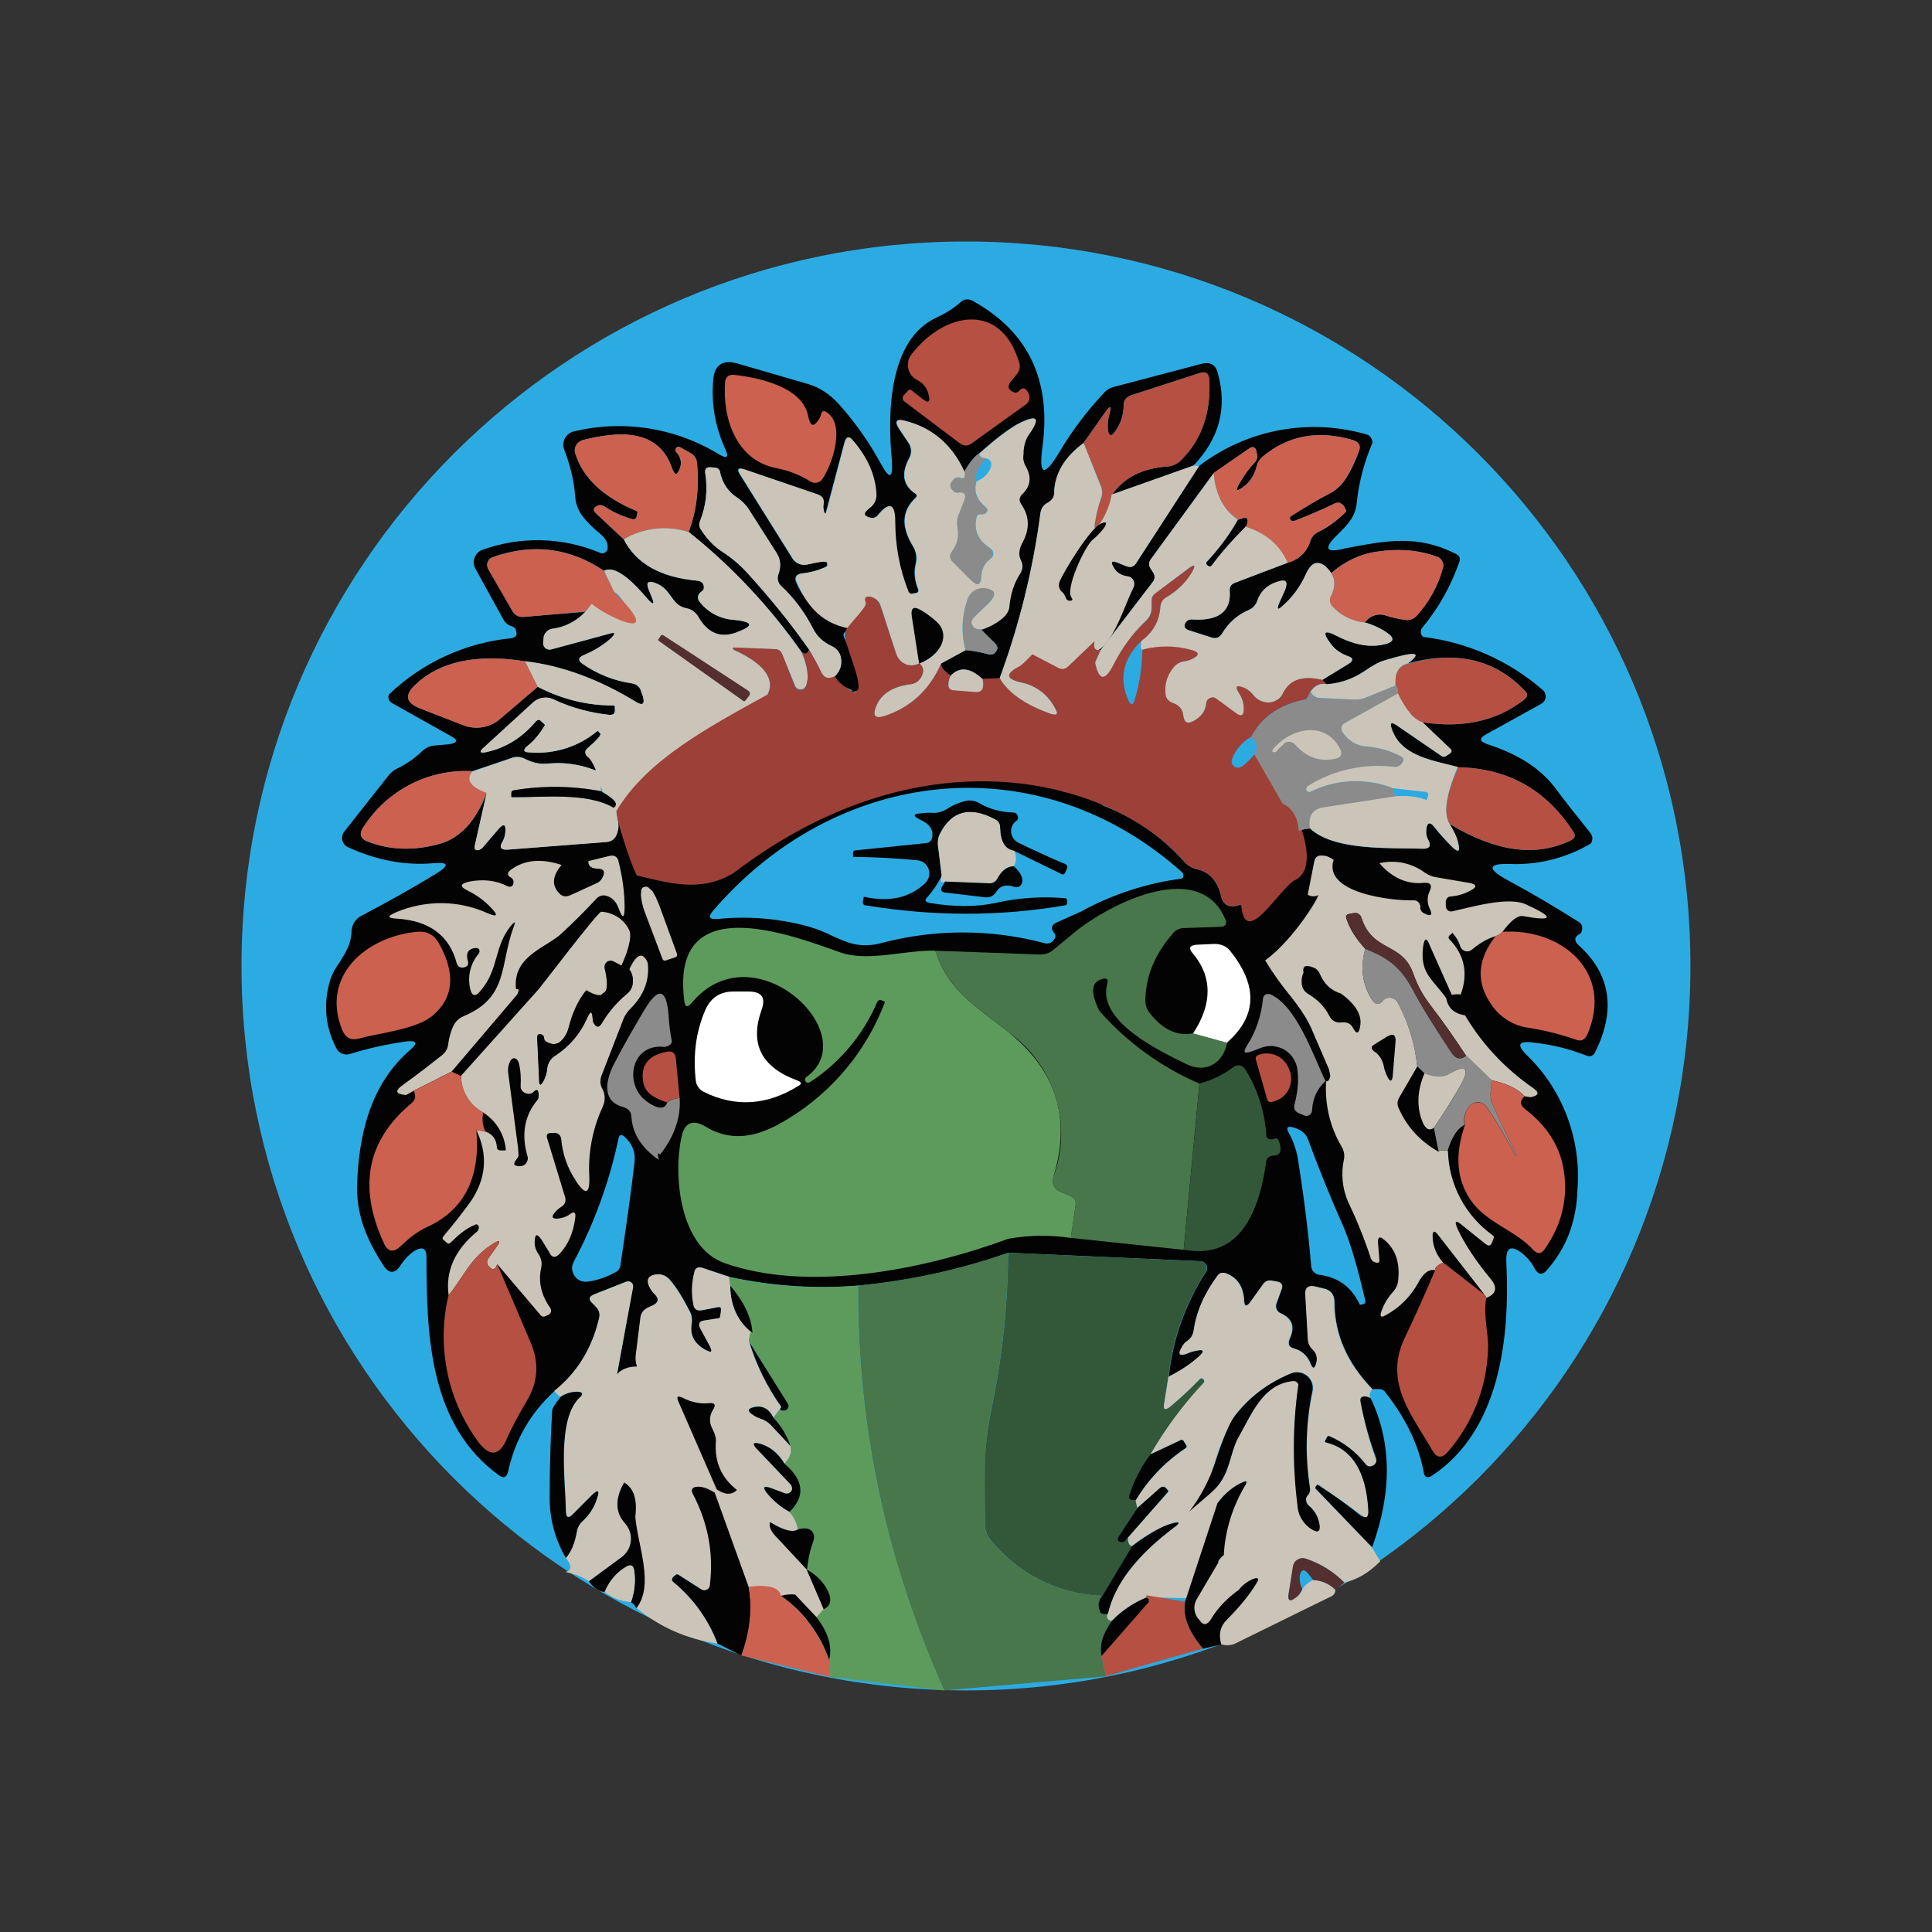 <svg width="24" height="24" viewBox="0 0 24 24" fill="none" xmlns="http://www.w3.org/2000/svg">
<rect x="0" y="0" width="24" height="24" fill="#333333" stroke="none"/>
<path d="M12 20.999C16.97 20.999 20.999 16.97 20.999 11.999C20.999 7.029 16.97 3 12 3C7.03 3 3 7.029 3 11.999C3 16.97 7.03 20.999 12 20.999Z" fill="#2CABE2"/>
<path fill-rule="evenodd" clip-rule="evenodd" d="M13.815 6.144L14.826 5.784C15.144 5.45 15.25 5.069 15.128 4.635C15.102 4.529 15.033 4.492 14.927 4.519L13.842 4.805C13.793 4.816 13.748 4.842 13.715 4.879C13.492 5.117 13.312 5.36 13.164 5.609C12.968 5.937 12.9 5.911 12.952 5.535C13.058 4.72 12.772 4.116 12.079 3.735C12.026 3.709 11.978 3.714 11.936 3.751C11.846 3.831 11.745 3.894 11.64 3.942C11.026 4.217 11.026 5.17 11.079 5.715C11.094 5.948 11.052 5.964 10.941 5.758C10.796 5.491 10.62 5.242 10.417 5.016C10.311 4.9 10.184 4.815 10.046 4.773L9.152 4.513C8.977 4.466 8.876 4.535 8.86 4.715C8.834 5.011 8.882 5.302 9.014 5.588C9.056 5.678 9.03 5.699 8.945 5.652C8.676 5.485 8.376 5.373 8.064 5.323C7.751 5.273 7.432 5.286 7.124 5.36C7.101 5.366 7.08 5.377 7.061 5.392C7.043 5.406 7.028 5.425 7.017 5.446C7.006 5.467 6.999 5.49 6.998 5.513C6.996 5.537 6.999 5.561 7.008 5.583C7.082 5.773 7.129 5.964 7.145 6.165C7.156 6.366 7.293 6.483 7.399 6.583C7.479 6.647 7.542 6.705 7.548 6.774V6.822C7.543 6.837 7.533 6.851 7.52 6.861C7.506 6.87 7.49 6.875 7.473 6.874L7.447 6.864C6.986 6.673 6.471 6.66 6.002 6.827C5.978 6.834 5.956 6.846 5.938 6.863C5.92 6.88 5.906 6.9 5.897 6.923C5.888 6.946 5.884 6.971 5.885 6.995C5.887 7.02 5.894 7.044 5.906 7.065L6.256 7.7C6.277 7.737 6.309 7.764 6.356 7.78C6.388 7.79 6.409 7.806 6.409 7.833C6.431 7.886 6.409 7.917 6.356 7.928C5.784 7.983 5.247 8.229 4.832 8.627C4.827 8.639 4.824 8.653 4.825 8.667C4.826 8.681 4.83 8.694 4.837 8.706L4.869 8.733L5.594 9.14C5.7 9.193 5.689 9.23 5.573 9.246L5.388 9.262C5.335 9.267 5.287 9.294 5.25 9.325C5.16 9.415 5.059 9.484 4.954 9.537C4.904 9.558 4.86 9.59 4.827 9.633L4.276 10.331C4.264 10.347 4.256 10.365 4.252 10.384C4.248 10.403 4.249 10.424 4.254 10.442C4.259 10.461 4.268 10.479 4.281 10.494C4.294 10.508 4.311 10.52 4.329 10.527C4.678 10.686 5.033 10.755 5.388 10.723C5.573 10.707 5.584 10.749 5.43 10.845C5.139 11.025 4.827 11.199 4.493 11.374C4.455 11.393 4.422 11.422 4.4 11.459C4.377 11.496 4.366 11.538 4.366 11.581C4.361 11.729 4.292 11.835 4.223 11.946C4.17 12.025 4.117 12.105 4.091 12.211C4.017 12.491 4.043 12.766 4.181 13.026C4.195 13.054 4.219 13.076 4.248 13.088C4.277 13.101 4.309 13.103 4.34 13.095C4.578 13.021 4.816 12.968 5.059 12.936C5.176 12.925 5.192 12.957 5.102 13.037C4.604 13.46 4.451 14.095 4.435 14.752C4.435 15.122 4.567 15.418 4.763 15.72C4.832 15.826 4.906 15.826 4.975 15.72C5.022 15.646 5.081 15.583 5.155 15.535C5.25 15.482 5.298 15.509 5.298 15.614C5.298 16.599 5.335 17.706 6.203 18.33C6.256 18.367 6.288 18.351 6.309 18.293C6.394 17.891 6.589 17.552 6.891 17.277C7.166 17.054 7.352 16.758 7.442 16.377C7.458 16.324 7.442 16.271 7.399 16.229L7.357 16.186C7.309 16.144 7.315 16.107 7.378 16.08L7.78 15.921C7.795 15.916 7.812 15.916 7.826 15.922C7.841 15.928 7.853 15.939 7.86 15.953C7.865 15.964 7.865 15.974 7.86 15.99L7.627 17.293L7.775 17.261C7.913 17.187 7.96 17.091 7.918 16.975C7.902 16.931 7.896 16.884 7.902 16.837L7.96 16.361C7.971 16.308 7.998 16.271 8.05 16.244L8.109 16.218C8.188 16.181 8.193 16.133 8.135 16.075C8.098 16.04 8.071 15.996 8.056 15.948C8.045 15.895 8.056 15.863 8.109 15.842C8.188 15.816 8.262 15.832 8.32 15.895C8.4 15.985 8.479 16.112 8.569 16.287C8.596 16.334 8.601 16.382 8.596 16.435C8.569 16.578 8.622 16.689 8.765 16.768C8.845 16.811 8.86 16.795 8.818 16.715L8.707 16.509C8.67 16.446 8.691 16.409 8.76 16.403L8.924 16.377C8.94 16.377 8.95 16.366 8.95 16.35L8.961 16.281C8.966 16.244 8.95 16.229 8.913 16.239L8.723 16.276C8.659 16.287 8.622 16.26 8.617 16.197C8.59 16.075 8.596 15.943 8.627 15.81C8.638 15.747 8.68 15.731 8.733 15.752L9.067 15.863C9.607 15.98 10.142 16.011 10.666 15.969C11.301 15.91 11.927 15.773 12.529 15.562L14.916 15.667C14.928 15.668 14.938 15.671 14.948 15.676C14.959 15.681 14.967 15.688 14.975 15.696C14.982 15.704 14.988 15.714 14.992 15.725C14.995 15.735 14.997 15.746 14.996 15.757C14.996 15.768 14.996 15.784 14.985 15.794C14.729 16.187 14.569 16.636 14.519 17.102C14.668 17.028 14.795 16.943 14.901 16.848C14.969 16.784 14.959 16.758 14.864 16.779C14.827 16.786 14.792 16.796 14.758 16.811C14.652 16.853 14.631 16.827 14.689 16.726C14.705 16.7 14.726 16.673 14.752 16.657C14.774 16.643 14.792 16.624 14.806 16.602C14.819 16.58 14.828 16.556 14.832 16.53C14.864 16.297 14.964 16.07 15.128 15.847C15.155 15.81 15.186 15.805 15.229 15.816C15.372 15.868 15.451 15.985 15.457 16.16C15.462 16.229 15.488 16.239 15.53 16.181L15.695 15.953C15.708 15.934 15.726 15.919 15.748 15.911C15.768 15.905 15.79 15.905 15.811 15.911L15.869 15.921C15.922 15.932 15.943 15.964 15.922 16.017L15.859 16.192C15.85 16.215 15.851 16.24 15.861 16.263C15.87 16.286 15.889 16.304 15.912 16.313C16.055 16.377 16.092 16.483 16.023 16.631C15.996 16.694 16.012 16.737 16.081 16.753C16.171 16.779 16.24 16.837 16.277 16.927C16.309 17.012 16.335 17.012 16.356 16.927C16.372 16.864 16.356 16.805 16.303 16.758C16.271 16.725 16.252 16.682 16.25 16.636L16.219 16.08C16.213 16.001 16.25 15.964 16.335 15.98L16.441 16.006C16.531 16.022 16.579 16.08 16.579 16.176C16.579 16.567 16.732 16.927 17.05 17.256H17.103C17.156 17.25 17.193 17.266 17.219 17.308C17.468 17.626 17.622 17.954 17.685 18.282C17.696 18.357 17.733 18.367 17.791 18.33C18.627 17.774 18.76 16.636 18.712 15.673C18.707 15.498 18.765 15.461 18.908 15.567C18.977 15.625 19.03 15.689 19.067 15.763C19.109 15.837 19.162 15.842 19.215 15.779C19.459 15.503 19.585 15.17 19.596 14.773C19.62 14.467 19.576 14.159 19.468 13.872C19.361 13.585 19.191 13.325 18.971 13.111C18.834 12.978 18.86 12.925 19.051 12.952C19.263 12.973 19.485 13.026 19.702 13.111C19.755 13.132 19.797 13.116 19.819 13.063C20.078 12.539 20.004 12.094 19.607 11.739C19.554 11.687 19.554 11.639 19.623 11.602C19.63 11.598 19.635 11.593 19.64 11.586C19.645 11.58 19.648 11.572 19.649 11.565C19.665 11.512 19.649 11.469 19.596 11.443C19.32 11.267 19.037 11.101 18.749 10.945C18.453 10.787 18.474 10.718 18.807 10.734C19.142 10.738 19.472 10.65 19.76 10.48C19.774 10.461 19.781 10.439 19.781 10.416C19.781 10.393 19.774 10.371 19.76 10.352C19.612 10.167 19.459 9.977 19.305 9.77C19.093 9.5 18.791 9.347 18.468 9.241C18.379 9.209 18.373 9.172 18.458 9.124L19.146 8.743C19.16 8.735 19.173 8.724 19.182 8.71C19.192 8.696 19.198 8.68 19.2 8.664C19.202 8.647 19.2 8.631 19.194 8.615C19.189 8.599 19.179 8.585 19.167 8.574C18.749 8.209 18.231 7.978 17.68 7.912C17.671 7.905 17.664 7.897 17.658 7.887C17.653 7.878 17.65 7.867 17.649 7.856C17.648 7.845 17.649 7.834 17.653 7.824C17.656 7.813 17.662 7.804 17.669 7.796C17.881 7.541 18.029 7.266 18.13 6.975C18.136 6.958 18.136 6.939 18.13 6.922C18.122 6.906 18.109 6.892 18.093 6.885C17.611 6.636 17.219 6.716 16.716 6.811L16.648 6.827C16.483 6.859 16.457 6.811 16.568 6.689L16.642 6.615C16.748 6.509 16.838 6.414 16.854 6.245C16.881 5.987 16.948 5.736 17.05 5.498C17.049 5.479 17.043 5.461 17.034 5.444C17.025 5.428 17.012 5.414 16.997 5.403C16.641 5.296 16.265 5.276 15.899 5.343C15.534 5.41 15.19 5.563 14.895 5.789L14.117 6.991C14.085 7.044 14.043 7.054 13.99 7.033L13.884 6.991C13.81 6.959 13.794 6.98 13.831 7.044C13.868 7.113 13.927 7.15 14.011 7.16C14.026 7.163 14.04 7.169 14.052 7.178C14.065 7.187 14.074 7.199 14.08 7.213C14.087 7.226 14.09 7.241 14.09 7.256C14.09 7.27 14.087 7.285 14.08 7.298C13.937 7.6 13.741 7.743 13.487 7.727C13.344 7.684 13.381 7.764 13.598 7.97C13.577 8.05 13.604 8.087 13.672 8.076L14.324 7.224C14.336 7.209 14.343 7.19 14.345 7.171C14.345 7.148 14.338 7.125 14.324 7.107L14.302 7.076C14.265 7.028 14.265 6.986 14.302 6.938L15.075 5.879L15.53 5.562C15.537 5.558 15.545 5.556 15.553 5.556C15.56 5.556 15.568 5.557 15.575 5.56C15.582 5.563 15.588 5.568 15.594 5.574C15.598 5.579 15.602 5.586 15.605 5.593L15.615 5.646C15.619 5.662 15.619 5.678 15.615 5.694C15.611 5.709 15.604 5.724 15.594 5.736C15.509 5.826 15.441 5.922 15.387 6.022C15.345 6.096 15.361 6.107 15.43 6.059C15.525 5.996 15.584 5.9 15.61 5.795C15.621 5.747 15.647 5.704 15.684 5.673C16.002 5.408 16.378 5.339 16.806 5.466C16.886 5.493 16.912 5.54 16.875 5.62L16.859 5.668C16.785 5.842 16.7 6.033 16.531 6.123C16.367 6.207 16.198 6.308 16.033 6.414C16.023 6.425 16.017 6.435 16.028 6.451C16.039 6.472 16.055 6.477 16.076 6.472C16.25 6.403 16.415 6.335 16.568 6.26C16.621 6.229 16.669 6.245 16.7 6.297L16.721 6.34V6.356C16.616 6.462 16.494 6.552 16.372 6.61C16.35 6.621 16.329 6.636 16.313 6.656C16.297 6.675 16.284 6.697 16.277 6.721C16.257 6.787 16.221 6.847 16.17 6.894C16.12 6.942 16.058 6.975 15.991 6.991L15.34 7.24C15.292 7.256 15.271 7.293 15.276 7.346C15.292 7.6 15.133 7.716 14.805 7.695C14.787 7.693 14.769 7.697 14.754 7.706C14.738 7.716 14.726 7.731 14.72 7.748C14.716 7.755 14.714 7.763 14.714 7.772C14.714 7.78 14.716 7.788 14.72 7.796C14.731 7.811 14.747 7.822 14.763 7.827L15.043 7.917C15.102 7.939 15.149 7.923 15.181 7.87C15.261 7.737 15.372 7.637 15.509 7.579C15.562 7.557 15.594 7.52 15.615 7.473C15.658 7.34 15.748 7.261 15.88 7.224C15.975 7.192 16.002 7.224 15.965 7.324L15.885 7.504C15.859 7.573 15.875 7.579 15.928 7.531C16.049 7.425 16.15 7.293 16.219 7.139C16.256 7.054 16.298 7.007 16.34 6.996C16.404 6.98 16.473 7.023 16.536 7.118C16.711 6.97 16.902 6.88 17.103 6.853C17.367 6.811 17.616 6.832 17.844 6.912C17.859 6.916 17.873 6.923 17.885 6.933C17.898 6.943 17.908 6.955 17.915 6.969C17.923 6.983 17.927 6.998 17.929 7.013C17.93 7.029 17.928 7.045 17.923 7.06C17.86 7.287 17.749 7.483 17.6 7.647C17.583 7.667 17.56 7.682 17.535 7.691C17.511 7.701 17.484 7.704 17.457 7.7C17.378 7.69 17.299 7.674 17.219 7.647C17.172 7.63 17.12 7.629 17.073 7.645C17.024 7.66 16.983 7.691 16.954 7.732C17.066 7.764 17.166 7.811 17.251 7.875C17.32 7.928 17.314 7.97 17.224 7.997C17.039 8.05 16.838 8.018 16.61 7.901C16.446 7.817 16.42 7.849 16.531 7.997C16.584 8.071 16.658 8.118 16.743 8.15C16.812 8.171 16.817 8.203 16.753 8.246L16.425 8.447L16.478 8.5C16.642 8.489 16.796 8.436 16.944 8.341C17.044 8.272 17.124 8.224 17.198 8.203C17.584 8.087 17.68 8.097 17.489 8.24C18.087 8.081 18.574 8.187 18.945 8.584C18.982 8.621 18.977 8.658 18.934 8.69C18.596 8.955 18.172 9.05 17.664 8.971L18.013 9.299C18.04 9.32 18.04 9.341 18.008 9.363L17.95 9.4H17.918L17.346 9.008C17.283 8.966 17.262 8.981 17.288 9.05C17.383 9.357 17.712 9.431 18.04 9.511L18.114 9.532C18.728 9.543 19.204 9.807 19.543 10.331C19.575 10.379 19.564 10.411 19.517 10.437C19.088 10.649 18.585 10.585 18.008 10.236C18.072 10.342 18.108 10.427 18.119 10.485C18.14 10.58 18.119 10.591 18.045 10.527C17.966 10.448 17.886 10.368 17.817 10.273C17.765 10.204 17.727 10.215 17.717 10.305C17.711 10.351 17.72 10.397 17.743 10.437C17.78 10.506 17.759 10.543 17.68 10.543L17.51 10.538C17.066 10.538 16.526 10.532 16.272 10.289C16.224 10.292 16.178 10.302 16.134 10.321L16.081 10.374C16.192 10.659 16.16 10.839 15.986 10.924C15.943 10.945 15.917 10.935 15.906 10.887C15.89 10.845 15.864 10.823 15.822 10.823C15.785 10.866 15.726 10.898 15.647 10.93C15.599 10.972 15.589 11.014 15.61 11.067C15.642 11.11 15.663 11.152 15.663 11.199C15.665 11.221 15.663 11.243 15.656 11.264C15.65 11.285 15.64 11.304 15.626 11.321C15.536 11.448 15.467 11.422 15.419 11.236C15.282 11.284 15.197 11.252 15.171 11.141C15.128 10.945 15.022 10.829 14.864 10.797C14.799 10.781 14.741 10.744 14.699 10.691C14.43 10.392 14.095 10.16 13.72 10.014C13.698 10.005 13.679 9.99 13.666 9.97C13.654 9.95 13.649 9.926 13.651 9.902C13.656 9.823 13.704 9.744 13.794 9.675C13.784 9.596 13.836 9.548 13.953 9.521C13.932 9.32 13.831 9.22 13.646 9.214C13.593 9.214 13.561 9.251 13.567 9.325C13.619 9.373 13.63 9.421 13.609 9.484C13.577 9.558 13.519 9.569 13.44 9.516L13.418 9.728C13.413 9.807 13.365 9.85 13.281 9.844C13.175 9.839 13.095 9.791 13.058 9.701C13.048 9.682 13.042 9.66 13.042 9.638C13.042 9.616 13.048 9.594 13.058 9.574L13.127 9.453C13.137 9.437 13.142 9.418 13.142 9.4C13.142 9.381 13.137 9.363 13.127 9.347C13.115 9.328 13.096 9.314 13.074 9.31C13.037 9.294 13.011 9.31 12.995 9.347C12.974 9.405 12.942 9.437 12.9 9.447C12.836 9.68 12.725 9.765 12.561 9.707C12.423 9.654 12.376 9.548 12.418 9.389C12.397 9.347 12.344 9.336 12.254 9.341C12.116 9.447 11.968 9.505 11.809 9.521C11.756 9.527 11.719 9.505 11.703 9.453C11.677 9.347 11.714 9.267 11.82 9.209C11.783 9.098 11.708 9.05 11.592 9.077L11.576 9.31C11.576 9.378 11.566 9.458 11.55 9.543C11.539 9.611 11.518 9.659 11.486 9.685C11.472 9.698 11.455 9.707 11.437 9.712C11.418 9.718 11.399 9.72 11.38 9.717C11.333 9.712 11.301 9.685 11.29 9.638C11.274 9.543 11.2 9.479 11.079 9.453C10.994 9.377 10.884 9.336 10.771 9.336L10.957 9.627C10.994 9.685 10.983 9.733 10.925 9.77C10.787 9.86 10.671 9.865 10.581 9.781C10.553 9.756 10.534 9.722 10.528 9.685L10.501 9.505C10.475 9.532 10.448 9.537 10.427 9.532C10.374 9.521 10.364 9.49 10.38 9.442C10.401 9.389 10.448 9.336 10.512 9.283C10.438 9.188 10.343 9.183 10.21 9.273C10.083 9.357 9.972 9.426 9.877 9.474C9.856 9.485 9.832 9.491 9.808 9.491C9.784 9.491 9.76 9.485 9.739 9.474C9.633 9.421 9.527 9.394 9.432 9.4C9.326 9.611 9.173 9.744 8.982 9.797C8.707 9.902 8.649 9.992 8.823 10.077C8.998 10.003 9.189 10.035 9.4 10.178C9.443 10.204 9.485 10.215 9.538 10.204C9.644 10.178 9.723 10.114 9.76 10.003C9.782 9.94 9.819 9.929 9.871 9.977C9.946 10.04 10.03 10.056 10.115 10.024C10.21 9.982 10.221 9.892 10.142 9.749C10.084 9.771 10.023 9.782 9.962 9.781C9.903 9.775 9.882 9.744 9.909 9.691C9.946 9.585 10.025 9.543 10.136 9.574C10.189 9.585 10.21 9.627 10.194 9.707C10.284 9.775 10.332 9.85 10.327 9.918C10.327 9.971 10.3 10.008 10.253 10.03C9.882 10.21 9.527 10.458 9.194 10.776C9.125 10.839 9.067 10.85 9.019 10.808C8.966 10.734 8.903 10.718 8.839 10.765C8.839 10.808 8.823 10.839 8.797 10.855C8.768 10.877 8.733 10.887 8.697 10.885C8.661 10.883 8.627 10.869 8.601 10.845C8.516 10.765 8.516 10.659 8.601 10.527C8.622 10.453 8.627 10.389 8.612 10.347C8.59 10.289 8.548 10.268 8.49 10.294C8.4 10.321 8.363 10.416 8.384 10.564C8.41 10.67 8.41 10.776 8.373 10.866C8.357 10.919 8.32 10.94 8.267 10.919C8.183 10.887 8.119 10.818 8.088 10.718C8.076 10.711 8.063 10.708 8.05 10.708C8.037 10.708 8.025 10.711 8.013 10.718L7.987 10.781C7.96 10.855 7.934 10.855 7.913 10.781C7.887 10.688 7.885 10.59 7.908 10.495C7.857 10.359 7.771 10.238 7.659 10.146C7.69 10.22 7.69 10.294 7.659 10.368C7.649 10.394 7.633 10.416 7.611 10.432C7.59 10.447 7.564 10.457 7.537 10.458L6.304 10.554C6.224 10.559 6.198 10.527 6.24 10.458C6.261 10.423 6.273 10.383 6.277 10.342C6.288 10.236 6.256 10.22 6.187 10.305L5.996 10.527C5.983 10.543 5.964 10.554 5.944 10.559C5.917 10.564 5.906 10.559 5.896 10.538V10.511L6.044 9.855C5.912 10.199 5.721 10.405 5.472 10.48C5.155 10.569 4.858 10.564 4.578 10.458C4.472 10.421 4.456 10.352 4.52 10.268C4.663 10.045 4.863 9.864 5.1 9.743C5.336 9.622 5.599 9.566 5.864 9.58L6.356 9.415C6.409 9.394 6.462 9.4 6.51 9.421C6.616 9.474 6.69 9.495 6.817 9.484C7.045 9.463 7.262 9.505 7.473 9.601C7.569 9.558 7.685 9.558 7.823 9.601C7.87 9.622 7.897 9.601 7.908 9.558L7.96 9.315C7.722 9.543 7.5 9.574 7.299 9.4C7.286 9.39 7.277 9.376 7.273 9.361C7.269 9.346 7.271 9.329 7.278 9.315L7.299 9.294C7.415 9.193 7.468 9.135 7.458 9.114L7.431 9.082H7.42C7.187 9.276 6.887 9.371 6.584 9.347C6.499 9.347 6.489 9.315 6.558 9.262C6.637 9.198 6.706 9.114 6.769 9.008L6.764 8.997L6.722 8.96C6.701 8.934 6.679 8.939 6.658 8.96C6.489 9.161 6.288 9.288 6.049 9.341C5.959 9.363 5.944 9.341 6.018 9.278L6.626 8.722C6.659 8.693 6.7 8.674 6.743 8.668C6.786 8.661 6.83 8.667 6.87 8.685C7.092 8.791 7.331 8.854 7.574 8.881C7.616 8.881 7.638 8.865 7.638 8.828V8.786C7.638 8.775 7.638 8.764 7.622 8.764C7.288 8.764 6.976 8.685 6.679 8.531L6.208 8.934C6.146 8.986 6.071 9.021 5.991 9.034C5.911 9.047 5.828 9.038 5.753 9.008L5.208 8.796C5.044 8.727 5.022 8.637 5.155 8.51C5.457 8.219 5.912 8.118 6.521 8.214C6.976 8.267 7.436 8.436 7.897 8.717C7.982 8.77 8.013 8.748 7.987 8.653L7.966 8.595C7.96 8.567 7.946 8.542 7.925 8.523C7.904 8.504 7.877 8.492 7.849 8.489C7.628 8.457 7.418 8.374 7.235 8.246C7.177 8.203 7.182 8.171 7.246 8.14C7.378 8.087 7.495 8.013 7.59 7.928C7.653 7.864 7.643 7.849 7.563 7.875L6.854 8.066C6.841 8.07 6.827 8.071 6.814 8.069C6.801 8.067 6.788 8.061 6.777 8.053C6.767 8.044 6.758 8.033 6.753 8.021C6.748 8.008 6.746 7.994 6.748 7.981L6.753 7.923C6.753 7.891 6.769 7.87 6.791 7.849C6.809 7.829 6.833 7.816 6.859 7.811C7.023 7.79 7.161 7.716 7.272 7.6L6.505 7.663C6.476 7.666 6.446 7.66 6.421 7.646C6.395 7.632 6.375 7.61 6.362 7.584L6.065 7.07C6.054 7.05 6.049 7.027 6.052 7.004C6.055 6.981 6.065 6.96 6.081 6.943C6.092 6.934 6.105 6.927 6.118 6.922C6.611 6.747 7.071 6.8 7.505 7.092C7.611 7.028 7.796 7.144 8.035 7.43C8.119 7.526 8.14 7.515 8.088 7.399L8.056 7.319C8.024 7.234 8.05 7.213 8.135 7.24C8.241 7.277 8.294 7.346 8.336 7.409C8.384 7.478 8.426 7.541 8.532 7.557C8.562 7.564 8.591 7.576 8.615 7.595C8.64 7.613 8.66 7.636 8.675 7.663C8.792 7.864 8.945 7.928 9.141 7.859C9.369 7.774 9.363 7.727 9.12 7.7C9.038 7.696 8.958 7.674 8.885 7.637C8.812 7.6 8.748 7.547 8.696 7.483C8.654 7.43 8.665 7.383 8.717 7.346C8.726 7.341 8.733 7.334 8.737 7.325C8.742 7.317 8.744 7.308 8.744 7.298C8.744 7.245 8.712 7.219 8.659 7.213C8.204 7.171 7.902 7.002 7.749 6.7L7.41 6.382C7.357 6.335 7.368 6.303 7.436 6.276C7.463 6.271 7.489 6.276 7.51 6.292C7.619 6.364 7.739 6.418 7.865 6.451C7.879 6.451 7.892 6.445 7.902 6.435L7.908 6.419L7.918 6.372C7.918 6.356 7.918 6.35 7.902 6.345C7.495 6.176 7.24 5.937 7.145 5.63C7.137 5.604 7.138 5.576 7.148 5.55C7.157 5.524 7.175 5.502 7.198 5.488C7.211 5.478 7.225 5.471 7.24 5.466C7.664 5.36 8.183 5.308 8.352 5.826C8.384 5.906 8.41 5.906 8.442 5.826C8.474 5.752 8.458 5.678 8.4 5.615C8.396 5.611 8.393 5.607 8.391 5.603C8.39 5.598 8.389 5.593 8.389 5.588L8.395 5.567L8.416 5.551H8.442L8.564 5.62C8.591 5.632 8.614 5.651 8.631 5.675C8.648 5.699 8.658 5.728 8.659 5.758C8.686 6.065 8.654 6.35 8.553 6.61C9.104 7.049 9.57 7.547 9.962 8.103C10.004 8.134 10.03 8.124 10.051 8.071C9.819 7.737 9.559 7.42 9.284 7.118C9.192 7.017 9.087 6.928 8.972 6.853C8.866 6.784 8.781 6.694 8.707 6.578C8.697 6.564 8.691 6.548 8.69 6.532C8.688 6.515 8.69 6.498 8.696 6.483C8.77 6.287 8.792 6.086 8.76 5.874C8.76 5.821 8.776 5.8 8.829 5.805L8.892 5.81C8.905 5.813 8.918 5.819 8.927 5.828C8.937 5.838 8.943 5.85 8.945 5.863C8.957 5.928 8.981 5.99 9.018 6.044C9.054 6.099 9.102 6.146 9.157 6.181C9.21 6.218 9.263 6.266 9.3 6.324L9.644 6.864C9.691 6.938 9.702 7.012 9.681 7.097L9.665 7.15C9.659 7.172 9.659 7.196 9.666 7.218C9.672 7.241 9.685 7.261 9.702 7.277C9.861 7.425 9.993 7.6 10.099 7.806C10.152 7.912 10.232 7.981 10.337 8.028C10.39 8.055 10.427 8.097 10.443 8.156C10.464 8.246 10.443 8.325 10.374 8.399C10.364 8.452 10.433 8.516 10.586 8.574C10.565 8.595 10.586 8.6 10.639 8.584C10.713 8.584 10.745 8.537 10.75 8.436L10.496 7.944C10.459 7.875 10.48 7.838 10.56 7.833L10.724 7.817C10.75 7.817 10.761 7.806 10.755 7.78C10.752 7.764 10.745 7.749 10.734 7.737C10.348 7.711 10.046 7.605 9.887 7.229C9.866 7.171 9.887 7.134 9.956 7.123C10.062 7.113 10.157 7.086 10.253 7.044C10.274 7.033 10.279 7.017 10.274 6.991C10.272 6.988 10.27 6.986 10.267 6.984C10.264 6.982 10.261 6.981 10.258 6.98C10.242 6.97 10.163 6.98 10.025 7.012C9.99 7.02 9.953 7.017 9.919 7.003C9.886 6.989 9.858 6.964 9.84 6.933L9.194 5.9C9.146 5.826 9.167 5.805 9.247 5.832L10.147 6.139C10.21 6.16 10.237 6.197 10.226 6.26C10.221 6.296 10.224 6.332 10.237 6.366C10.247 6.387 10.253 6.382 10.258 6.366L10.491 5.488C10.512 5.424 10.544 5.413 10.586 5.466C10.777 5.683 10.872 5.911 10.883 6.144C10.883 6.207 10.861 6.255 10.814 6.297L10.782 6.324C10.718 6.377 10.724 6.409 10.803 6.43C10.846 6.44 10.877 6.43 10.904 6.398C11.041 6.229 11.116 6.255 11.116 6.472C11.116 6.774 11.168 7.065 11.28 7.346C11.29 7.372 11.311 7.383 11.338 7.372L11.38 7.367C11.407 7.356 11.412 7.346 11.401 7.314C11.359 7.208 11.348 7.102 11.375 6.996C11.383 6.96 11.384 6.923 11.377 6.887C11.371 6.85 11.358 6.816 11.338 6.784C11.19 6.541 11.2 6.345 11.37 6.186C11.391 6.165 11.391 6.149 11.37 6.133C11.211 6.027 11.19 5.879 11.296 5.683C11.31 5.655 11.317 5.624 11.315 5.592C11.313 5.56 11.303 5.53 11.285 5.503L11.168 5.329C11.105 5.233 11.131 5.196 11.242 5.228C11.576 5.313 11.825 5.525 11.978 5.863C12.042 5.747 12.1 5.673 12.159 5.636C12.354 5.461 12.513 5.339 12.635 5.27C12.889 5.138 12.931 5.186 12.762 5.419C12.726 5.487 12.708 5.564 12.709 5.641C12.698 5.694 12.709 5.747 12.741 5.8C12.815 5.932 12.794 6.049 12.688 6.144C12.656 6.181 12.651 6.218 12.682 6.26C12.788 6.409 12.788 6.567 12.698 6.737C12.674 6.777 12.66 6.822 12.656 6.869C12.656 6.901 12.661 6.933 12.677 6.959C12.704 7.012 12.704 7.065 12.672 7.118C12.592 7.24 12.55 7.372 12.534 7.526C12.534 7.579 12.502 7.631 12.46 7.669C12.391 7.732 12.301 7.785 12.185 7.822L12.36 7.991C12.397 8.028 12.402 8.066 12.36 8.108C12.344 8.129 12.307 8.14 12.264 8.124C12.159 8.097 12.068 8.081 11.994 8.076L11.693 8.24C11.677 8.277 11.719 8.33 11.809 8.394C11.92 8.277 12.053 8.293 12.206 8.436L12.418 8.426C12.663 7.76 12.834 7.069 12.926 6.366C12.937 6.313 12.963 6.271 13.016 6.245C13.03 6.238 13.042 6.229 13.053 6.218C13.08 6.192 13.095 6.165 13.095 6.123C13.101 5.885 13.223 5.678 13.461 5.503L13.72 5.133C13.794 5.027 13.815 5.032 13.778 5.159C13.762 5.218 13.756 5.279 13.762 5.339C13.773 5.419 13.805 5.429 13.852 5.36C13.921 5.265 13.958 5.154 13.958 5.038C13.958 4.974 13.99 4.932 14.053 4.91L14.901 4.635C14.975 4.609 15.017 4.635 15.022 4.72C15.043 5.128 14.927 5.461 14.673 5.715C14.628 5.761 14.568 5.79 14.504 5.795C14.191 5.816 13.964 5.932 13.815 6.144ZM13.101 11.66C13.117 11.634 13.111 11.612 13.101 11.597C13.048 11.538 13.058 11.491 13.127 11.459L13.424 11.326C13.814 11.111 14.242 10.971 14.683 10.914C14.691 10.907 14.696 10.899 14.699 10.889C14.702 10.88 14.702 10.87 14.699 10.861C14.697 10.851 14.691 10.841 14.683 10.834C12.884 9.23 10.39 9.532 8.86 11.311C8.792 11.39 8.807 11.422 8.913 11.416C9.295 11.377 9.681 11.409 10.051 11.512C10.163 11.544 10.258 11.586 10.343 11.628C10.523 11.708 10.681 11.787 10.957 11.713C11.614 11.54 12.306 11.54 12.963 11.713C13.021 11.734 13.069 11.713 13.101 11.66Z" fill="#040303"/>
<path d="M11.534 4.895C11.525 4.857 11.507 4.821 11.483 4.791C11.458 4.761 11.427 4.737 11.392 4.72C11.364 4.706 11.34 4.685 11.321 4.661C11.303 4.636 11.29 4.607 11.283 4.577C11.276 4.547 11.277 4.516 11.283 4.485C11.29 4.455 11.304 4.427 11.323 4.402C11.725 3.878 12.434 3.735 12.662 4.508C12.678 4.561 12.662 4.609 12.63 4.651L12.556 4.741C12.514 4.794 12.519 4.836 12.583 4.868C12.609 4.884 12.636 4.879 12.657 4.858C12.699 4.81 12.736 4.815 12.763 4.863C12.789 4.895 12.794 4.932 12.784 4.969C12.778 4.99 12.765 5.009 12.747 5.022L12.069 5.509C12.021 5.546 11.974 5.54 11.926 5.509L11.238 4.99C11.232 4.986 11.227 4.981 11.223 4.975C11.219 4.97 11.216 4.963 11.215 4.956C11.213 4.949 11.213 4.942 11.214 4.935C11.216 4.928 11.218 4.922 11.222 4.916L11.275 4.858C11.291 4.836 11.307 4.836 11.328 4.852L11.45 4.948C11.534 5.016 11.561 5 11.534 4.895ZM13.816 6.144C13.791 6.271 13.741 6.392 13.668 6.499C13.604 6.589 13.583 6.578 13.604 6.477C13.615 6.382 13.642 6.292 13.678 6.197C13.699 6.146 13.699 6.089 13.678 6.038L13.461 5.503L13.721 5.133C13.795 5.027 13.816 5.032 13.779 5.159C13.762 5.218 13.757 5.279 13.763 5.339C13.774 5.419 13.806 5.429 13.853 5.36C13.922 5.265 13.959 5.154 13.959 5.038C13.959 4.974 13.991 4.932 14.054 4.91L14.901 4.635C14.976 4.609 15.018 4.635 15.023 4.72C15.044 5.128 14.928 5.461 14.674 5.715C14.629 5.761 14.569 5.79 14.504 5.795C14.192 5.816 13.964 5.932 13.816 6.144Z" fill="#B65042"/>
<path d="M10.178 5.201C10.188 5.184 10.195 5.166 10.199 5.148C10.21 5.105 10.236 5.095 10.268 5.121C10.506 5.269 10.342 5.767 10.215 5.952C10.2 5.974 10.177 5.989 10.152 5.995C10.125 6.002 10.096 5.998 10.072 5.984C9.941 5.901 9.796 5.844 9.643 5.815C9.146 5.719 8.971 5.195 9.008 4.74C9.01 4.723 9.016 4.706 9.026 4.692C9.037 4.678 9.05 4.667 9.066 4.661L9.104 4.655C9.411 4.687 9.977 4.803 10.04 5.174C10.067 5.301 10.109 5.312 10.178 5.201Z" fill="#CC614F"/>
<path d="M12.185 7.817C12.158 7.822 12.13 7.816 12.106 7.801C12.058 7.759 12.053 7.717 12.095 7.674C12.169 7.59 12.291 7.505 12.339 7.42C12.365 7.367 12.339 7.325 12.249 7.314C12.202 7.305 12.153 7.313 12.112 7.336C12.07 7.359 12.038 7.397 12.021 7.441C11.947 7.653 11.936 7.865 11.995 8.077L11.693 8.241C11.631 8.392 11.537 8.528 11.419 8.64C11.3 8.752 11.159 8.838 11.005 8.892C10.872 8.94 10.835 8.897 10.883 8.775C10.946 8.617 11.095 8.527 11.317 8.5C11.37 8.49 11.418 8.463 11.444 8.41C11.481 8.347 11.476 8.288 11.423 8.241C11.566 8.183 11.661 8.098 11.698 7.987C11.717 7.945 11.722 7.898 11.712 7.854C11.703 7.809 11.679 7.768 11.645 7.738C11.584 7.676 11.514 7.623 11.439 7.579C11.349 7.526 11.312 7.553 11.333 7.658L11.423 8.241C11.396 8.255 11.367 8.264 11.336 8.266C11.306 8.267 11.276 8.262 11.248 8.25C11.22 8.239 11.195 8.221 11.175 8.198C11.155 8.175 11.14 8.148 11.132 8.119L10.941 7.526C10.934 7.499 10.919 7.475 10.898 7.456C10.877 7.438 10.852 7.425 10.825 7.42C10.756 7.404 10.735 7.426 10.761 7.489C10.782 7.553 10.814 7.595 10.867 7.643C10.862 7.733 10.761 7.849 10.677 7.823C10.295 7.796 10.052 7.606 9.898 7.23C9.872 7.171 9.898 7.134 9.962 7.124C10.068 7.113 10.163 7.087 10.258 7.044C10.279 7.034 10.285 7.018 10.274 6.991C10.272 6.987 10.268 6.983 10.264 6.981C10.248 6.97 10.168 6.981 10.031 7.013C9.995 7.021 9.958 7.018 9.925 7.003C9.892 6.989 9.864 6.965 9.845 6.933L9.2 5.901C9.152 5.827 9.173 5.806 9.252 5.832L10.152 6.139C10.216 6.16 10.242 6.197 10.232 6.261C10.226 6.297 10.23 6.333 10.242 6.367C10.253 6.388 10.258 6.383 10.264 6.367L10.496 5.488C10.518 5.424 10.549 5.414 10.592 5.467C10.782 5.684 10.878 5.912 10.888 6.144C10.888 6.208 10.867 6.256 10.819 6.298L10.788 6.324C10.724 6.377 10.729 6.409 10.809 6.43C10.851 6.441 10.883 6.43 10.909 6.399C11.047 6.229 11.121 6.256 11.121 6.473C11.121 6.774 11.174 7.066 11.285 7.346C11.296 7.373 11.317 7.383 11.344 7.373L11.386 7.367C11.407 7.357 11.418 7.346 11.407 7.314C11.365 7.208 11.354 7.103 11.381 6.997C11.389 6.961 11.389 6.923 11.383 6.887C11.377 6.851 11.363 6.816 11.344 6.785C11.195 6.541 11.206 6.346 11.375 6.187C11.396 6.166 11.396 6.15 11.375 6.134C11.216 6.028 11.195 5.88 11.301 5.684C11.316 5.656 11.323 5.624 11.321 5.592C11.319 5.561 11.308 5.53 11.29 5.504L11.174 5.329C11.111 5.234 11.137 5.197 11.248 5.229C11.582 5.313 11.831 5.525 11.984 5.864C11.995 5.864 11.995 5.88 11.989 5.906C11.989 5.938 11.968 5.949 11.936 5.938C11.899 5.922 11.868 5.933 11.841 5.964C11.799 6.012 11.799 6.054 11.841 6.097C11.862 6.118 11.883 6.123 11.905 6.118C11.984 6.107 12.011 6.139 11.984 6.213L11.91 6.404C11.893 6.451 11.889 6.503 11.899 6.552C11.921 6.658 11.899 6.764 11.831 6.848C11.799 6.891 11.799 6.938 11.841 6.981L12.074 7.214C12.148 7.283 12.18 7.267 12.191 7.166C12.191 7.071 12.233 6.997 12.307 6.938C12.318 6.931 12.326 6.922 12.332 6.91C12.338 6.899 12.341 6.886 12.34 6.873C12.34 6.861 12.336 6.848 12.329 6.837C12.322 6.826 12.313 6.818 12.302 6.811C12.153 6.716 12.095 6.589 12.132 6.425C12.137 6.399 12.159 6.383 12.185 6.388L12.233 6.383C12.275 6.356 12.28 6.324 12.238 6.293C12.132 6.203 12.095 6.102 12.132 5.98C12.227 5.938 12.291 5.874 12.312 5.79C12.323 5.737 12.302 5.71 12.254 5.694C12.201 5.694 12.169 5.673 12.164 5.636C12.36 5.462 12.519 5.34 12.64 5.271C12.895 5.139 12.937 5.186 12.768 5.419C12.731 5.488 12.713 5.564 12.715 5.642C12.704 5.694 12.715 5.747 12.746 5.8C12.82 5.933 12.799 6.049 12.693 6.144C12.662 6.181 12.656 6.219 12.683 6.261C12.789 6.409 12.794 6.568 12.704 6.737C12.68 6.778 12.665 6.823 12.662 6.87C12.662 6.901 12.667 6.933 12.683 6.96C12.709 7.013 12.709 7.066 12.678 7.118C12.598 7.24 12.556 7.373 12.54 7.526C12.54 7.579 12.508 7.632 12.466 7.669C12.397 7.733 12.307 7.785 12.191 7.823L12.185 7.817Z" fill="#CAC5B8"/>
<path d="M8.559 6.61C8.425 6.567 8.284 6.553 8.144 6.568C8.005 6.584 7.87 6.629 7.749 6.7L7.41 6.383C7.357 6.335 7.368 6.303 7.437 6.277C7.463 6.272 7.49 6.277 7.511 6.293C7.62 6.365 7.739 6.418 7.865 6.452C7.879 6.451 7.893 6.446 7.903 6.436L7.908 6.42L7.918 6.372C7.918 6.356 7.918 6.351 7.903 6.346C7.495 6.176 7.241 5.938 7.146 5.631C7.141 5.614 7.139 5.596 7.142 5.579C7.144 5.561 7.15 5.544 7.159 5.529C7.167 5.514 7.179 5.5 7.193 5.49C7.208 5.479 7.224 5.471 7.241 5.467C7.664 5.361 8.183 5.308 8.352 5.827C8.384 5.906 8.411 5.906 8.443 5.827C8.474 5.753 8.458 5.679 8.4 5.615C8.397 5.612 8.394 5.609 8.392 5.604C8.39 5.6 8.389 5.596 8.389 5.591C8.389 5.587 8.39 5.582 8.392 5.578C8.394 5.574 8.397 5.571 8.4 5.568L8.416 5.552H8.443L8.564 5.621C8.591 5.632 8.615 5.651 8.632 5.676C8.648 5.7 8.658 5.729 8.66 5.758C8.686 6.065 8.654 6.351 8.554 6.61H8.559ZM15.991 6.992C15.902 6.78 15.727 6.621 15.467 6.542C15.482 6.527 15.491 6.509 15.494 6.489C15.504 6.436 15.483 6.42 15.435 6.436L15.383 6.457C15.197 6.335 15.097 6.139 15.076 5.875L15.531 5.562C15.538 5.558 15.546 5.555 15.554 5.554C15.562 5.553 15.571 5.554 15.578 5.557C15.585 5.561 15.591 5.566 15.596 5.573C15.6 5.579 15.604 5.586 15.605 5.594L15.616 5.647C15.619 5.663 15.619 5.679 15.615 5.694C15.612 5.71 15.604 5.725 15.594 5.737C15.51 5.827 15.441 5.922 15.388 6.023C15.346 6.097 15.361 6.108 15.43 6.06C15.526 5.996 15.584 5.901 15.61 5.795C15.621 5.748 15.647 5.705 15.684 5.673C16.002 5.409 16.378 5.34 16.807 5.467C16.886 5.493 16.912 5.541 16.875 5.621C16.796 5.806 16.717 6.023 16.531 6.123C16.367 6.208 16.198 6.309 16.034 6.415C16.023 6.425 16.018 6.436 16.028 6.452C16.039 6.473 16.055 6.478 16.076 6.473C16.251 6.404 16.415 6.335 16.568 6.261C16.621 6.229 16.669 6.245 16.701 6.298L16.722 6.34V6.356C16.616 6.462 16.494 6.552 16.373 6.61C16.35 6.622 16.33 6.637 16.313 6.656C16.297 6.675 16.285 6.698 16.277 6.722C16.258 6.788 16.221 6.848 16.171 6.895C16.12 6.942 16.059 6.976 15.991 6.992Z" fill="#CC614F"/>
<path d="M13.461 5.503L13.673 6.038C13.694 6.091 13.694 6.143 13.673 6.196C13.641 6.292 13.62 6.382 13.604 6.477C13.583 6.583 13.604 6.583 13.667 6.498C13.736 6.398 13.784 6.281 13.81 6.143L14.827 5.783L14.896 5.789L14.117 6.99C14.085 7.043 14.043 7.054 13.99 7.033L13.884 6.99C13.81 6.959 13.794 6.98 13.831 7.043C13.868 7.112 13.927 7.149 14.011 7.16C14.026 7.162 14.041 7.168 14.053 7.177C14.065 7.187 14.074 7.199 14.08 7.213C14.087 7.226 14.09 7.24 14.09 7.255C14.09 7.27 14.087 7.284 14.08 7.298C13.937 7.599 13.789 8.118 13.54 8.102L13.36 8.362C13.275 8.446 12.688 8.266 12.656 8.282C12.487 8.372 12.497 8.436 12.682 8.478C12.873 8.515 13.016 8.626 13.111 8.806C13.149 8.87 13.133 8.891 13.059 8.87C12.741 8.759 12.529 8.61 12.418 8.425C12.664 7.76 12.834 7.069 12.926 6.366C12.937 6.313 12.963 6.271 13.016 6.244C13.03 6.237 13.042 6.228 13.053 6.218C13.08 6.191 13.095 6.165 13.095 6.122C13.101 5.884 13.223 5.678 13.461 5.503Z" fill="#CAC5B8"/>
<path d="M12.159 5.637C12.164 5.674 12.195 5.695 12.248 5.695C12.143 5.811 12.106 5.907 12.121 5.981C12.09 6.103 12.127 6.203 12.233 6.293C12.275 6.325 12.27 6.357 12.227 6.383C12.214 6.39 12.199 6.392 12.185 6.388C12.153 6.388 12.132 6.399 12.127 6.425C12.09 6.584 12.148 6.717 12.296 6.812C12.312 6.822 12.323 6.837 12.328 6.855C12.332 6.872 12.331 6.891 12.322 6.907C12.318 6.919 12.311 6.93 12.302 6.939C12.266 6.966 12.237 7 12.217 7.039C12.197 7.079 12.186 7.122 12.185 7.167C12.18 7.272 12.143 7.283 12.069 7.214L11.835 6.981C11.793 6.939 11.793 6.891 11.825 6.849C11.857 6.807 11.88 6.759 11.892 6.708C11.904 6.657 11.904 6.604 11.894 6.553C11.884 6.503 11.887 6.452 11.904 6.404L11.978 6.214C12.005 6.14 11.978 6.108 11.899 6.118C11.878 6.118 11.857 6.118 11.841 6.097C11.793 6.055 11.793 6.013 11.835 5.965C11.862 5.933 11.894 5.923 11.931 5.938C11.963 5.949 11.984 5.938 11.984 5.907C11.989 5.88 11.984 5.864 11.978 5.859C12.042 5.753 12.1 5.674 12.159 5.637Z" fill="#8B8B8B"/>
<path d="M10.375 8.399C10.29 8.442 10.232 8.426 10.2 8.346C10.154 8.253 10.105 8.161 10.052 8.071C9.819 7.738 9.559 7.42 9.284 7.118C9.192 7.017 9.087 6.928 8.972 6.854C8.866 6.785 8.781 6.695 8.707 6.578C8.697 6.565 8.69 6.549 8.687 6.533C8.684 6.516 8.686 6.499 8.691 6.483C8.771 6.287 8.797 6.086 8.76 5.874C8.755 5.821 8.776 5.8 8.829 5.805L8.892 5.811C8.906 5.813 8.918 5.819 8.927 5.829C8.937 5.838 8.943 5.85 8.945 5.864C8.957 5.928 8.982 5.99 9.018 6.045C9.054 6.099 9.102 6.146 9.157 6.181C9.21 6.218 9.263 6.266 9.3 6.324L9.644 6.864C9.692 6.938 9.702 7.012 9.681 7.097L9.665 7.15C9.659 7.173 9.659 7.196 9.666 7.219C9.672 7.241 9.685 7.261 9.702 7.277C9.861 7.425 9.993 7.6 10.099 7.807C10.152 7.912 10.232 7.981 10.338 8.029C10.39 8.055 10.428 8.098 10.443 8.156C10.465 8.246 10.443 8.325 10.375 8.399ZM15.075 5.874C15.097 6.139 15.197 6.335 15.377 6.457C15.271 6.647 15.144 6.817 14.996 6.97C14.98 6.986 14.98 7.007 14.996 7.023H15.001C15.023 7.039 15.038 7.039 15.054 7.018C15.181 6.848 15.319 6.695 15.467 6.541C15.732 6.626 15.901 6.774 15.996 6.991L15.34 7.24C15.292 7.256 15.271 7.293 15.277 7.346C15.292 7.6 15.134 7.717 14.805 7.695C14.768 7.695 14.737 7.711 14.721 7.748C14.717 7.756 14.714 7.764 14.714 7.772C14.714 7.78 14.717 7.789 14.721 7.796C14.731 7.812 14.747 7.822 14.763 7.828L15.044 7.918C15.102 7.939 15.149 7.923 15.181 7.87C15.261 7.738 15.372 7.637 15.509 7.579C15.562 7.558 15.594 7.521 15.615 7.473C15.658 7.341 15.748 7.261 15.875 7.224C15.975 7.192 16.002 7.224 15.965 7.325L15.885 7.505C15.859 7.574 15.875 7.579 15.928 7.531C16.05 7.425 16.15 7.293 16.219 7.139C16.256 7.055 16.298 7.007 16.341 6.997C16.404 6.981 16.473 7.023 16.536 7.118C16.589 7.198 16.589 7.293 16.536 7.399C16.524 7.419 16.518 7.444 16.521 7.468C16.524 7.492 16.535 7.514 16.552 7.531C16.642 7.637 16.775 7.706 16.955 7.732C17.066 7.764 17.166 7.812 17.251 7.875C17.32 7.928 17.309 7.971 17.225 7.997C17.039 8.05 16.838 8.018 16.611 7.902C16.447 7.817 16.42 7.849 16.531 7.997C16.584 8.071 16.658 8.119 16.743 8.151C16.812 8.172 16.817 8.204 16.754 8.246L16.425 8.447C16.182 8.389 16.018 8.447 15.933 8.622C15.917 8.652 15.893 8.678 15.864 8.696C15.832 8.716 15.796 8.727 15.758 8.728C15.721 8.727 15.685 8.718 15.652 8.701C15.617 8.684 15.586 8.659 15.562 8.627C15.535 8.592 15.498 8.564 15.457 8.548C15.356 8.5 15.335 8.526 15.398 8.622C15.435 8.68 15.451 8.744 15.451 8.812C15.451 8.892 15.42 8.908 15.356 8.865L15.102 8.68C15.091 8.673 15.079 8.668 15.066 8.667C15.053 8.666 15.04 8.668 15.028 8.673C15.017 8.678 15.007 8.687 14.999 8.697C14.991 8.708 14.987 8.72 14.985 8.733C14.98 8.782 14.963 8.829 14.934 8.869C14.905 8.909 14.866 8.94 14.821 8.961C14.747 8.998 14.71 8.976 14.7 8.892C14.697 8.855 14.682 8.82 14.658 8.791C14.635 8.763 14.603 8.743 14.567 8.733C14.539 8.725 14.514 8.707 14.497 8.683C14.479 8.659 14.471 8.63 14.472 8.601C14.468 8.544 14.475 8.487 14.493 8.434C14.511 8.38 14.54 8.331 14.578 8.288C14.614 8.246 14.665 8.22 14.721 8.214C14.754 8.21 14.787 8.199 14.816 8.182C14.901 8.14 14.901 8.103 14.805 8.076C14.594 8.024 14.393 8.024 14.191 8.076C14.17 8.061 14.165 8.024 14.181 7.96C14.324 7.854 14.403 7.717 14.414 7.537C14.419 7.484 14.445 7.441 14.498 7.415C14.62 7.341 14.721 7.245 14.795 7.129C14.864 7.012 14.848 6.997 14.742 7.076L14.345 7.378C14.331 7.388 14.32 7.402 14.312 7.417C14.305 7.433 14.302 7.45 14.303 7.468V7.542C14.304 7.571 14.3 7.6 14.29 7.627C14.28 7.655 14.264 7.68 14.244 7.701C14.075 7.859 13.937 8.05 13.831 8.262C13.726 8.468 13.651 8.458 13.604 8.235L13.673 8.076L14.324 7.224C14.335 7.208 14.342 7.189 14.342 7.169C14.342 7.149 14.335 7.129 14.324 7.113L14.303 7.076C14.265 7.028 14.265 6.986 14.303 6.938L15.075 5.88V5.874Z" fill="#CAC5B8"/>
<path d="M15.468 6.548C15.319 6.696 15.182 6.849 15.055 7.019C15.039 7.04 15.023 7.04 15.002 7.024C14.98 7.008 14.98 6.987 15.002 6.971C15.145 6.812 15.272 6.648 15.378 6.458L15.431 6.442C15.483 6.421 15.505 6.442 15.494 6.489C15.494 6.511 15.483 6.532 15.468 6.542V6.548Z" fill="#040303"/>
<path d="M8.559 6.61C9.094 7.037 9.565 7.54 9.956 8.102C10.036 8.288 10.051 8.42 10.014 8.515C10.009 8.529 9.999 8.541 9.987 8.549C9.975 8.558 9.96 8.562 9.946 8.562C9.931 8.562 9.916 8.558 9.904 8.549C9.892 8.541 9.882 8.529 9.877 8.515L9.713 8.118C9.706 8.103 9.695 8.09 9.681 8.081C9.667 8.071 9.65 8.066 9.633 8.065L9.12 8.044C9.116 8.044 9.113 8.045 9.11 8.047C9.107 8.049 9.105 8.052 9.104 8.055C9.103 8.058 9.103 8.061 9.104 8.064C9.105 8.066 9.107 8.069 9.109 8.071C9.49 8.24 9.633 8.431 9.533 8.627C9.459 8.796 9.448 9.129 9.284 9.182C9.114 9.114 9.141 9.527 8.95 9.564C8.934 9.564 8.553 9.717 8.252 9.966L7.749 10.125C7.51 10.358 7.5 9.574 7.299 9.399C7.286 9.39 7.277 9.376 7.273 9.361C7.269 9.345 7.271 9.329 7.278 9.315L7.299 9.294C7.415 9.193 7.468 9.135 7.458 9.114L7.431 9.082H7.42C7.187 9.276 6.887 9.371 6.584 9.347C6.499 9.347 6.489 9.315 6.558 9.262C6.637 9.198 6.706 9.114 6.769 9.008L6.764 8.997L6.722 8.96C6.701 8.934 6.679 8.939 6.658 8.96C6.489 9.161 6.288 9.288 6.049 9.341C5.959 9.362 5.944 9.341 6.018 9.278L6.626 8.722C6.659 8.693 6.7 8.674 6.743 8.668C6.786 8.661 6.83 8.667 6.87 8.685C7.092 8.791 7.325 8.854 7.574 8.881C7.616 8.881 7.638 8.865 7.638 8.828V8.785C7.638 8.775 7.638 8.764 7.622 8.764C7.288 8.764 6.976 8.685 6.679 8.531L6.521 8.214C6.976 8.267 7.436 8.436 7.897 8.717C7.982 8.77 8.013 8.748 7.987 8.653L7.966 8.595C7.96 8.567 7.946 8.542 7.925 8.523C7.904 8.504 7.877 8.492 7.849 8.489C7.628 8.457 7.418 8.373 7.235 8.245C7.177 8.203 7.182 8.171 7.246 8.14C7.378 8.087 7.495 8.013 7.59 7.928C7.653 7.864 7.643 7.848 7.558 7.875L6.854 8.065C6.841 8.07 6.827 8.071 6.814 8.069C6.801 8.067 6.788 8.061 6.777 8.053C6.767 8.044 6.758 8.033 6.753 8.021C6.748 8.008 6.746 7.994 6.748 7.981L6.753 7.923C6.756 7.895 6.767 7.868 6.787 7.848C6.806 7.828 6.832 7.815 6.859 7.811C7.023 7.79 7.161 7.716 7.272 7.6L7.352 7.494C7.431 7.462 7.51 7.446 7.585 7.462C7.638 7.467 7.659 7.499 7.648 7.552V7.605C7.648 7.653 7.675 7.668 7.717 7.658C7.733 7.658 7.754 7.647 7.77 7.637C7.802 7.61 7.807 7.573 7.78 7.531C7.728 7.435 7.675 7.372 7.627 7.351L7.505 7.091C7.611 7.028 7.796 7.144 8.035 7.43C8.119 7.525 8.14 7.515 8.088 7.398L8.056 7.319C8.024 7.234 8.05 7.213 8.135 7.24C8.347 7.314 8.331 7.52 8.532 7.557C8.562 7.563 8.591 7.576 8.615 7.594C8.64 7.613 8.66 7.636 8.675 7.663C8.792 7.864 8.945 7.928 9.141 7.859C9.369 7.774 9.363 7.727 9.12 7.7C9.038 7.696 8.958 7.674 8.885 7.637C8.812 7.599 8.748 7.547 8.696 7.483C8.654 7.43 8.665 7.383 8.717 7.346C8.726 7.341 8.733 7.334 8.737 7.325C8.742 7.317 8.744 7.307 8.744 7.298C8.744 7.245 8.712 7.218 8.659 7.213C8.204 7.171 7.902 7.001 7.749 6.7C7.869 6.629 8.003 6.584 8.141 6.569C8.28 6.553 8.42 6.567 8.553 6.61H8.559Z" fill="#CAC5B8"/>
<path d="M7.501 7.093L7.628 7.352C8.332 8.051 7.474 7.627 7.352 7.5L7.273 7.596L6.505 7.664C6.476 7.667 6.447 7.661 6.421 7.647C6.396 7.633 6.375 7.611 6.362 7.585L6.066 7.071C6.059 7.058 6.055 7.044 6.054 7.029C6.052 7.014 6.054 7 6.059 6.986C6.064 6.972 6.072 6.959 6.082 6.948C6.093 6.937 6.105 6.929 6.119 6.923C6.611 6.749 7.072 6.801 7.506 7.093H7.501ZM16.955 7.733C16.801 7.719 16.657 7.647 16.553 7.532C16.535 7.515 16.524 7.493 16.521 7.469C16.519 7.445 16.524 7.42 16.537 7.4C16.59 7.294 16.59 7.198 16.537 7.119C16.712 6.971 16.897 6.881 17.103 6.854C17.368 6.812 17.617 6.833 17.845 6.913C17.86 6.917 17.874 6.924 17.886 6.934C17.898 6.944 17.908 6.956 17.916 6.97C17.923 6.984 17.928 6.999 17.929 7.014C17.93 7.03 17.929 7.046 17.924 7.061C17.86 7.288 17.749 7.484 17.601 7.648C17.583 7.668 17.561 7.683 17.536 7.693C17.511 7.702 17.484 7.705 17.458 7.701C17.379 7.691 17.299 7.675 17.22 7.648C17.172 7.631 17.121 7.63 17.073 7.646C17.025 7.661 16.984 7.692 16.955 7.733Z" fill="#CC614F"/>
<path d="M13.234 7.415C13.227 7.393 13.214 7.373 13.197 7.357C13.177 7.341 13.163 7.319 13.157 7.294C13.152 7.269 13.154 7.243 13.165 7.22C13.218 7.093 13.535 6.574 13.673 6.505C13.747 6.473 13.758 6.489 13.715 6.558C13.673 6.611 13.63 6.658 13.578 6.701C13.482 6.77 13.223 7.325 13.313 7.426C13.329 7.447 13.323 7.463 13.292 7.463C13.26 7.463 13.239 7.442 13.239 7.415H13.234Z" fill="#040303"/>
<path d="M14.181 7.959C13.948 8.186 13.895 8.435 14.022 8.71C14.048 8.763 14.075 8.758 14.091 8.705C14.154 8.509 14.186 8.303 14.191 8.07C14.392 8.017 14.599 8.017 14.805 8.075C14.9 8.102 14.9 8.139 14.816 8.181C14.786 8.198 14.754 8.208 14.72 8.213C14.668 8.218 14.614 8.244 14.583 8.287C14.545 8.329 14.517 8.379 14.498 8.432C14.48 8.486 14.473 8.543 14.477 8.599C14.477 8.663 14.503 8.705 14.567 8.732C14.646 8.758 14.694 8.811 14.699 8.89C14.71 8.975 14.752 8.996 14.821 8.959C14.922 8.906 14.98 8.832 14.985 8.726C14.987 8.714 14.992 8.703 14.999 8.694C15.007 8.685 15.017 8.678 15.027 8.673C15.039 8.666 15.052 8.662 15.065 8.662C15.078 8.662 15.091 8.666 15.102 8.673L15.356 8.859C15.419 8.906 15.451 8.89 15.451 8.806C15.451 8.74 15.433 8.676 15.398 8.62C15.335 8.525 15.356 8.504 15.462 8.546C15.504 8.567 15.536 8.594 15.562 8.626C15.585 8.658 15.615 8.684 15.65 8.702C15.685 8.719 15.724 8.728 15.763 8.726C15.795 8.726 15.832 8.716 15.864 8.694C15.896 8.679 15.917 8.652 15.933 8.62C16.017 8.44 16.182 8.387 16.425 8.446L16.478 8.499C16.404 8.483 16.34 8.509 16.277 8.589C16.256 8.652 16.229 8.684 16.213 8.689C15.896 8.753 15.673 8.906 15.541 9.155C15.43 9.216 15.345 9.316 15.303 9.436C15.299 9.449 15.299 9.464 15.302 9.478C15.306 9.492 15.314 9.505 15.324 9.515C15.335 9.526 15.349 9.533 15.364 9.535C15.379 9.538 15.395 9.537 15.409 9.531C15.446 9.515 15.504 9.462 15.583 9.372C15.933 9.647 16.504 10.727 16.086 10.934C15.901 11.024 15.462 11.812 15.419 11.235C15.282 11.283 15.197 11.251 15.17 11.14C15.128 10.944 15.022 10.828 14.864 10.796C14.798 10.78 14.74 10.743 14.699 10.69C13.868 9.737 11.539 8.996 9.114 10.844C8.701 11.098 8.278 10.96 7.913 10.876C7.86 10.801 7.637 10.14 7.659 10.071C8.04 9.436 8.791 9.039 9.538 8.626C9.633 8.43 9.485 8.239 9.114 8.07L9.104 8.059C9.103 8.056 9.103 8.053 9.104 8.051C9.105 8.048 9.107 8.045 9.109 8.043H9.12L9.633 8.064C9.65 8.064 9.667 8.069 9.681 8.079C9.695 8.088 9.706 8.102 9.713 8.117L9.871 8.514C9.876 8.53 9.885 8.544 9.898 8.554C9.911 8.564 9.927 8.569 9.943 8.569C9.959 8.569 9.975 8.564 9.988 8.554C10.001 8.544 10.01 8.53 10.014 8.514C10.051 8.424 10.036 8.287 9.961 8.102C10.004 8.133 10.03 8.123 10.051 8.07C10.104 8.16 10.157 8.255 10.2 8.345C10.237 8.424 10.29 8.44 10.374 8.398C10.364 8.451 10.65 8.663 10.639 8.583C10.755 8.546 10.454 7.932 10.501 7.874C10.454 7.832 10.777 7.551 10.755 7.487C10.729 7.424 10.755 7.403 10.819 7.413C10.872 7.429 10.914 7.466 10.935 7.519L11.131 8.117C11.174 8.244 11.296 8.303 11.422 8.239C11.476 8.287 11.481 8.345 11.444 8.409C11.432 8.433 11.414 8.454 11.391 8.47C11.369 8.485 11.344 8.495 11.316 8.499C11.089 8.525 10.946 8.62 10.883 8.774C10.835 8.896 10.872 8.933 10.999 8.89C11.316 8.784 11.55 8.567 11.692 8.239C11.677 8.276 11.719 8.329 11.809 8.393C11.794 8.423 11.785 8.455 11.783 8.488C11.777 8.541 11.798 8.567 11.851 8.573L12.116 8.594C12.174 8.599 12.206 8.573 12.211 8.514L12.206 8.435L12.418 8.424C12.524 8.61 12.741 8.758 13.058 8.869C13.132 8.89 13.148 8.869 13.111 8.806C13.07 8.722 13.011 8.649 12.938 8.592C12.864 8.536 12.779 8.496 12.688 8.477C12.497 8.435 12.486 8.372 12.656 8.282C12.688 8.266 12.741 8.213 12.825 8.128L13.148 8.297C13.191 8.319 13.228 8.313 13.265 8.282L13.598 7.964C13.577 8.049 13.604 8.086 13.672 8.075C13.625 8.176 13.598 8.229 13.604 8.234C13.651 8.456 13.725 8.467 13.831 8.26C13.937 8.049 14.075 7.863 14.244 7.705C14.265 7.684 14.282 7.659 14.293 7.632C14.303 7.604 14.309 7.575 14.308 7.546V7.466C14.306 7.449 14.309 7.432 14.315 7.417C14.322 7.401 14.332 7.387 14.345 7.376L14.742 7.08C14.848 6.995 14.864 7.011 14.794 7.128C14.72 7.244 14.62 7.339 14.498 7.413C14.475 7.424 14.454 7.442 14.439 7.463C14.425 7.484 14.416 7.509 14.414 7.535C14.403 7.715 14.323 7.853 14.181 7.959Z" fill="#9D4138"/>
<path d="M12.185 7.816L12.36 7.991C12.396 8.028 12.402 8.065 12.36 8.108C12.344 8.129 12.307 8.139 12.264 8.123C12.158 8.097 12.068 8.081 11.994 8.076C11.941 7.864 11.947 7.652 12.021 7.441C12.036 7.395 12.068 7.356 12.11 7.332C12.152 7.308 12.201 7.299 12.248 7.308C12.338 7.324 12.37 7.361 12.338 7.414C12.285 7.504 12.169 7.589 12.095 7.673C12.058 7.716 12.058 7.758 12.105 7.801C12.127 7.816 12.153 7.822 12.185 7.822V7.816Z" fill="#8B8B8B"/>
<path d="M11.417 8.241L11.327 7.659C11.311 7.553 11.348 7.526 11.438 7.579C11.513 7.622 11.581 7.674 11.65 7.738C11.714 7.807 11.735 7.892 11.703 7.987C11.661 8.093 11.566 8.183 11.422 8.241H11.417Z" fill="#040303"/>
<path d="M8.241 7.892L9.295 8.58C9.321 8.602 9.321 8.617 9.306 8.644L9.263 8.697C9.253 8.713 9.242 8.718 9.226 8.702L8.183 7.961C8.173 7.95 8.173 7.945 8.183 7.935L8.204 7.903C8.215 7.887 8.226 7.882 8.241 7.892Z" fill="#542F30"/>
<path d="M17.49 8.241C17.373 8.267 17.326 8.362 17.336 8.516L16.971 8.664C16.924 8.684 16.873 8.693 16.823 8.691L16.389 8.669C16.365 8.668 16.343 8.659 16.324 8.645C16.305 8.631 16.291 8.612 16.283 8.59C16.336 8.511 16.405 8.484 16.484 8.5C16.643 8.489 16.802 8.437 16.944 8.341C17.045 8.272 17.125 8.225 17.199 8.204C17.585 8.087 17.68 8.098 17.49 8.241Z" fill="#CAC5B8"/>
<path d="M6.521 8.215L6.68 8.532L6.209 8.934C6.147 8.987 6.071 9.021 5.991 9.034C5.911 9.047 5.829 9.038 5.753 9.009L5.208 8.797C5.044 8.728 5.023 8.638 5.155 8.511C5.457 8.22 5.912 8.119 6.521 8.215Z" fill="#CC614F"/>
<path d="M17.664 8.972C17.574 8.951 17.474 8.829 17.362 8.617C17.362 8.553 17.357 8.522 17.336 8.511C17.325 8.363 17.373 8.268 17.495 8.246C18.088 8.077 18.575 8.194 18.945 8.585C18.982 8.622 18.977 8.659 18.935 8.691C18.596 8.956 18.172 9.051 17.664 8.972Z" fill="#B65042"/>
<path d="M12.206 8.437C12.212 8.469 12.217 8.49 12.212 8.516C12.212 8.575 12.175 8.601 12.117 8.596L11.852 8.575C11.799 8.575 11.778 8.543 11.783 8.49C11.786 8.457 11.795 8.425 11.809 8.395C11.921 8.278 12.053 8.294 12.206 8.437Z" fill="#CAC5B8"/>
<path d="M17.336 8.517C17.357 8.522 17.368 8.554 17.363 8.617L16.717 8.977C16.664 9.004 16.648 9.046 16.68 9.099C16.733 9.194 16.86 9.268 16.971 9.274C17.114 9.284 17.257 9.327 17.394 9.39L17.431 9.427C17.437 9.443 17.437 9.459 17.426 9.475C17.416 9.493 17.4 9.508 17.381 9.517C17.362 9.527 17.341 9.53 17.32 9.528C16.945 9.483 16.565 9.569 16.246 9.771C16.224 9.782 16.219 9.798 16.23 9.819C16.246 9.84 16.262 9.845 16.283 9.835C16.616 9.676 16.955 9.665 17.304 9.792C17.304 9.829 17.32 9.861 17.347 9.898L16.447 10.031C16.304 10.052 16.251 10.136 16.272 10.295C16.225 10.296 16.178 10.305 16.134 10.322C16.124 10.152 16.055 10.041 15.933 9.983L15.584 9.374C15.632 9.279 15.616 9.205 15.541 9.162C15.674 8.908 15.896 8.755 16.214 8.691C16.23 8.691 16.256 8.654 16.277 8.585C16.283 8.607 16.293 8.622 16.309 8.638C16.33 8.66 16.362 8.67 16.389 8.675L16.823 8.691C16.876 8.691 16.928 8.686 16.971 8.665L17.341 8.517H17.336Z" fill="#8B8B8B"/>
<path d="M17.363 8.61C17.468 8.827 17.574 8.949 17.67 8.97L18.014 9.299C18.04 9.32 18.035 9.341 18.009 9.362L17.95 9.399H17.919L17.347 9.007C17.283 8.965 17.262 8.981 17.288 9.05C17.395 9.378 17.755 9.441 18.109 9.526C17.961 9.876 17.929 10.108 18.009 10.236C18.072 10.341 18.109 10.426 18.114 10.484C18.141 10.58 18.114 10.59 18.046 10.527C17.966 10.445 17.89 10.361 17.818 10.273C17.765 10.204 17.728 10.214 17.718 10.304C17.712 10.35 17.721 10.397 17.744 10.437C17.781 10.505 17.76 10.543 17.68 10.543C17.204 10.532 16.558 10.559 16.272 10.289C16.251 10.135 16.304 10.05 16.442 10.029L17.342 9.891C17.468 9.881 17.59 9.891 17.712 9.934C17.718 9.939 17.723 9.934 17.728 9.929L17.739 9.886C17.749 9.86 17.739 9.844 17.712 9.838L17.305 9.791C17.141 9.726 16.965 9.697 16.789 9.704C16.613 9.712 16.441 9.755 16.283 9.833C16.262 9.844 16.246 9.838 16.23 9.817C16.219 9.796 16.23 9.78 16.246 9.764C16.564 9.565 16.942 9.481 17.315 9.526C17.336 9.529 17.357 9.525 17.376 9.516C17.395 9.506 17.411 9.492 17.421 9.473C17.437 9.457 17.437 9.441 17.431 9.42C17.421 9.406 17.406 9.395 17.389 9.389C17.257 9.32 17.114 9.283 16.966 9.272C16.908 9.267 16.852 9.249 16.802 9.218C16.753 9.188 16.711 9.147 16.68 9.097C16.648 9.044 16.664 9.002 16.717 8.976L17.363 8.616V8.61Z" fill="#CAC5B8"/>
<path d="M15.944 9.247C15.912 9.274 15.88 9.3 15.854 9.337C15.838 9.348 15.822 9.348 15.806 9.337V9.316C16.023 9.046 16.468 8.935 16.653 9.316C16.674 9.369 16.658 9.406 16.6 9.422C16.404 9.47 16.229 9.412 16.087 9.247C16.073 9.232 16.055 9.222 16.035 9.217C16.015 9.212 15.995 9.214 15.975 9.221C15.963 9.226 15.953 9.233 15.944 9.242V9.247ZM7.474 9.602L7.463 9.83C7.105 9.761 6.737 9.758 6.378 9.819C6.362 9.819 6.351 9.835 6.351 9.851V9.893C6.351 9.904 6.351 9.904 6.362 9.904C6.732 9.904 7.299 9.84 7.627 10.036L7.659 10.142C7.691 10.222 7.691 10.301 7.659 10.37C7.65 10.395 7.633 10.417 7.612 10.433C7.59 10.449 7.564 10.458 7.537 10.46L6.304 10.555C6.224 10.56 6.198 10.528 6.24 10.46C6.261 10.424 6.273 10.384 6.277 10.343C6.288 10.237 6.256 10.222 6.187 10.306L5.997 10.528C5.983 10.544 5.964 10.556 5.944 10.56C5.917 10.566 5.907 10.56 5.896 10.539V10.513L6.044 9.856C5.843 9.777 5.785 9.687 5.864 9.586L6.357 9.417C6.41 9.396 6.463 9.401 6.51 9.422C6.616 9.475 6.69 9.496 6.817 9.486C7.045 9.464 7.262 9.507 7.474 9.602Z" fill="#CAC5B8"/>
<path d="M18.11 9.531C18.724 9.542 19.205 9.807 19.544 10.331C19.576 10.378 19.565 10.41 19.518 10.437C19.089 10.648 18.586 10.585 18.009 10.235C17.93 10.114 17.961 9.875 18.115 9.531H18.11Z" fill="#B65042"/>
<path d="M5.864 9.584C5.785 9.69 5.843 9.775 6.044 9.849C5.912 10.198 5.721 10.405 5.472 10.479C5.155 10.569 4.858 10.564 4.578 10.458C4.472 10.421 4.456 10.352 4.519 10.267C4.663 10.045 4.863 9.864 5.099 9.743C5.335 9.622 5.599 9.566 5.864 9.579V9.584Z" fill="#CC614F"/>
<path d="M7.463 9.828C7.638 9.924 7.691 9.993 7.622 10.035C7.299 9.839 6.733 9.908 6.362 9.903C6.357 9.903 6.352 9.903 6.352 9.892V9.85C6.352 9.834 6.362 9.823 6.378 9.818C6.737 9.757 7.105 9.76 7.463 9.828ZM12.604 10.57C12.487 10.554 12.429 10.464 12.423 10.278C12.424 10.257 12.418 10.237 12.406 10.219C12.395 10.201 12.379 10.187 12.36 10.178C12.053 10.019 11.831 10.072 11.682 10.347C11.658 10.391 11.647 10.441 11.651 10.49L11.698 10.877C11.651 10.977 11.592 11.062 11.524 11.141C11.481 11.178 11.492 11.205 11.545 11.216C11.852 11.268 12.127 11.268 12.37 11.216C12.65 11.153 12.937 11.133 13.223 11.157C13.239 11.157 13.249 11.162 13.255 11.178V11.221C13.255 11.236 13.244 11.247 13.228 11.247C12.423 11.385 11.598 11.385 10.756 11.247C10.729 11.247 10.714 11.226 10.719 11.194L10.729 11.152L10.728 11.147L10.729 11.141H10.74C11.047 11.21 11.301 11.152 11.492 10.972C11.516 10.949 11.532 10.92 11.54 10.888C11.547 10.856 11.545 10.823 11.534 10.792C11.523 10.762 11.504 10.737 11.478 10.718C11.453 10.699 11.423 10.688 11.391 10.686C11.127 10.661 10.862 10.647 10.597 10.644V10.591C10.597 10.575 10.608 10.564 10.624 10.564L11.497 10.474C11.55 10.469 11.576 10.443 11.582 10.39V10.337C11.575 10.31 11.562 10.284 11.545 10.263C11.528 10.241 11.506 10.223 11.481 10.21C11.462 10.199 11.442 10.188 11.423 10.178C11.338 10.136 11.344 10.109 11.439 10.104C11.492 10.098 11.545 10.093 11.603 10.098C11.656 10.098 11.709 10.082 11.762 10.051C11.831 10.003 11.91 9.971 11.995 9.95C12.023 9.943 12.053 9.942 12.082 9.947C12.111 9.951 12.139 9.961 12.164 9.977C12.291 10.051 12.429 10.088 12.582 10.093C12.619 10.093 12.641 10.114 12.646 10.151C12.646 10.167 12.646 10.183 12.63 10.194C12.607 10.209 12.588 10.23 12.576 10.256C12.563 10.281 12.558 10.309 12.561 10.337C12.563 10.365 12.572 10.392 12.588 10.415C12.604 10.438 12.626 10.457 12.651 10.469C12.847 10.564 13.043 10.654 13.233 10.734C13.255 10.744 13.265 10.765 13.255 10.787L13.233 10.84C13.223 10.861 13.207 10.871 13.181 10.855L12.598 10.57H12.604Z" fill="#040303"/>
<path d="M12.603 10.57C12.63 10.654 12.624 10.718 12.593 10.76C12.508 10.76 12.444 10.813 12.397 10.909C12.388 10.93 12.372 10.947 12.352 10.959C12.332 10.971 12.309 10.975 12.286 10.972L11.74 10.951C11.687 10.977 11.677 10.951 11.698 10.877L11.65 10.49C11.65 10.438 11.656 10.39 11.682 10.347C11.825 10.072 12.053 10.014 12.36 10.178C12.402 10.199 12.423 10.231 12.423 10.279C12.428 10.459 12.487 10.554 12.603 10.57ZM6.41 12.29C6.447 12.274 6.452 12.296 6.425 12.354L5.61 13.312L5.139 13.55L5.044 13.603C4.911 13.592 4.901 13.55 5.007 13.476C5.176 13.354 5.335 13.232 5.494 13.105C5.515 13.089 5.532 13.068 5.545 13.044C5.558 13.021 5.566 12.995 5.568 12.968C5.578 12.888 5.6 12.82 5.626 12.756C5.653 12.693 5.7 12.65 5.758 12.624C6.32 12.391 6.208 11.983 6.378 11.523C6.41 11.443 6.399 11.438 6.341 11.507C6.134 11.771 6.198 12.036 5.975 12.301C5.907 12.391 5.859 12.38 5.838 12.269C5.823 12.196 5.824 12.12 5.843 12.048C5.861 11.975 5.895 11.908 5.944 11.851C5.95 11.844 5.954 11.835 5.956 11.826C5.958 11.816 5.957 11.807 5.954 11.798C5.949 11.789 5.941 11.782 5.931 11.778C5.922 11.775 5.911 11.774 5.901 11.777C5.817 11.787 5.785 11.84 5.811 11.935C5.827 11.983 5.806 12.01 5.753 12.02C5.737 12.02 5.721 12.02 5.705 12.01C5.69 12 5.679 11.985 5.674 11.967C5.584 11.623 5.335 11.438 4.933 11.412C4.811 11.406 4.806 11.38 4.922 11.332C5.101 11.256 5.295 11.218 5.49 11.219C5.684 11.221 5.877 11.263 6.055 11.343C6.177 11.396 6.193 11.374 6.103 11.279C6.021 11.192 5.924 11.12 5.817 11.067C5.705 11.014 5.711 10.977 5.833 10.951C6.002 10.919 6.161 10.935 6.304 11.009C6.312 11.014 6.321 11.016 6.33 11.016C6.339 11.016 6.349 11.014 6.357 11.009C6.363 11.005 6.367 10.999 6.371 10.993C6.375 10.986 6.377 10.979 6.378 10.972C6.383 10.94 6.373 10.919 6.351 10.903C6.298 10.877 6.298 10.845 6.341 10.808C6.51 10.681 6.722 10.66 6.976 10.745C6.865 10.877 6.849 10.993 6.944 11.094C6.981 11.136 7.029 11.147 7.087 11.12L7.431 10.962C7.463 10.94 7.484 10.909 7.495 10.877C7.516 10.824 7.495 10.797 7.442 10.792C7.347 10.792 7.304 10.76 7.309 10.697L7.569 10.633C7.632 10.617 7.675 10.644 7.685 10.707C7.733 10.898 7.759 11.089 7.759 11.268C7.759 11.412 7.733 11.417 7.685 11.284C7.654 11.2 7.606 11.152 7.542 11.131C7.519 11.122 7.492 11.12 7.468 11.127C7.443 11.134 7.421 11.148 7.405 11.168C7.267 11.316 7.13 11.454 6.981 11.591C6.796 11.771 6.362 11.872 6.41 12.29ZM16.568 10.676C16.425 11.099 17.309 11.194 17.564 11.184C17.58 11.184 17.596 11.189 17.609 11.198C17.622 11.208 17.632 11.221 17.638 11.237C17.643 11.247 17.648 11.258 17.643 11.268C17.643 11.306 17.659 11.332 17.696 11.348C17.775 11.39 17.802 11.369 17.759 11.284C17.743 11.252 17.735 11.215 17.735 11.179C17.735 11.142 17.743 11.106 17.759 11.073C17.796 10.993 17.77 10.962 17.691 10.967C17.479 10.988 17.299 10.909 17.135 10.723C17.233 10.7 17.335 10.699 17.434 10.72C17.533 10.742 17.626 10.784 17.706 10.845C17.749 10.871 17.796 10.893 17.844 10.898L18.246 10.967C18.347 10.983 18.352 11.02 18.268 11.062C18.191 11.105 18.106 11.13 18.019 11.136C18.005 11.137 17.992 11.143 17.982 11.152C17.97 11.163 17.962 11.178 17.96 11.194V11.253C17.96 11.262 17.962 11.272 17.965 11.281C17.969 11.291 17.975 11.299 17.982 11.306C17.989 11.312 17.997 11.317 18.006 11.32C18.015 11.322 18.025 11.323 18.035 11.322C18.283 11.268 18.739 11.131 18.961 11.237C19.31 11.396 19.3 11.449 18.919 11.38C18.855 11.369 18.77 11.433 18.665 11.575C18.641 11.599 18.612 11.617 18.58 11.629C18.49 11.655 18.389 11.708 18.283 11.798C18.272 11.807 18.259 11.814 18.244 11.816C18.23 11.819 18.215 11.819 18.201 11.815C18.186 11.81 18.174 11.803 18.163 11.793C18.153 11.782 18.145 11.77 18.14 11.755C18.122 11.697 18.091 11.643 18.05 11.597C18.05 11.586 18.04 11.586 18.035 11.597L18.003 11.623C17.992 11.639 17.992 11.655 18.003 11.666C18.193 11.861 18.241 12.089 18.146 12.354C18.109 12.349 18.071 12.351 18.035 12.359L17.759 11.74C17.722 11.644 17.696 11.65 17.68 11.75C17.632 12.094 17.796 12.158 17.966 12.401C17.987 12.523 18.066 12.592 18.199 12.613C18.41 12.968 18.691 13.27 19.041 13.513C19.125 13.571 19.12 13.608 19.014 13.63L18.94 13.619C18.855 13.524 18.718 13.46 18.527 13.418L18.209 13.111C18.072 12.899 17.924 12.687 17.765 12.481C17.675 12.364 17.606 12.237 17.558 12.1C17.421 11.697 17.05 11.835 16.912 11.401C16.906 11.378 16.89 11.359 16.87 11.348C16.853 11.341 16.835 11.339 16.817 11.343L16.764 11.353C16.727 11.358 16.711 11.38 16.727 11.417C16.769 11.544 16.849 11.666 16.96 11.787C16.896 12.02 16.923 12.232 17.045 12.422C17.087 12.481 17.129 12.486 17.177 12.433C17.19 12.415 17.209 12.402 17.23 12.396C17.299 12.386 17.341 12.407 17.368 12.46C17.5 12.714 17.579 12.973 17.606 13.248L17.384 13.63C17.371 13.649 17.363 13.671 17.361 13.694C17.359 13.717 17.363 13.741 17.373 13.762C17.474 13.995 17.638 14.175 17.87 14.307C17.886 14.286 17.924 14.286 17.987 14.297C17.992 14.502 18.044 14.704 18.141 14.886C18.237 15.068 18.375 15.225 18.543 15.345C18.559 15.355 18.559 15.371 18.553 15.387L18.532 15.44C18.516 15.477 18.495 15.482 18.458 15.456L18.167 15.223C18.082 15.149 18.061 15.165 18.109 15.271C18.199 15.461 18.336 15.668 18.516 15.885C18.606 15.991 18.59 16.075 18.463 16.123C18.459 16.107 18.45 16.092 18.437 16.081L17.855 15.334C17.818 15.281 17.802 15.292 17.802 15.355C17.796 15.461 17.839 15.572 17.929 15.684C17.855 15.715 17.823 15.747 17.828 15.779C17.749 15.763 17.68 15.816 17.616 15.938C17.524 16.105 17.387 16.243 17.219 16.335C17.156 16.372 17.135 16.361 17.161 16.287C17.193 16.197 17.241 16.118 17.304 16.049C17.341 16.006 17.362 15.964 17.368 15.911C17.394 15.684 17.336 15.52 17.198 15.403C17.14 15.35 17.108 15.366 17.119 15.451L17.135 15.646C17.14 15.678 17.124 15.694 17.092 15.684C17.078 15.681 17.064 15.675 17.053 15.666C17.042 15.657 17.034 15.644 17.029 15.631C16.949 15.387 16.854 15.154 16.743 14.921C16.674 14.757 16.657 14.576 16.695 14.402C16.706 14.35 16.695 14.297 16.669 14.249C16.521 14 16.457 13.725 16.473 13.434C16.499 13.434 16.515 13.418 16.526 13.365L16.51 13.286L16.309 12.82C16.256 12.682 16.155 12.528 16.023 12.364C15.911 12.227 15.808 12.082 15.716 11.93C16.087 11.666 16.447 11.046 16.362 11.126C16.343 11.133 16.323 11.135 16.302 11.133C16.282 11.132 16.263 11.125 16.245 11.115L16.325 10.707C16.335 10.649 16.367 10.623 16.425 10.628C16.468 10.628 16.515 10.644 16.568 10.681V10.676Z" fill="#CAC5B8"/>
<path d="M12.593 10.761C12.678 10.835 12.709 10.904 12.699 10.962C12.678 11.015 12.646 11.031 12.593 11.015C12.492 10.983 12.423 11.004 12.376 11.079C12.363 11.101 12.343 11.12 12.32 11.132C12.296 11.145 12.27 11.15 12.243 11.147L11.751 11.089C11.688 11.084 11.677 11.052 11.709 11.004L11.741 10.951L12.286 10.973C12.308 10.974 12.33 10.969 12.349 10.958C12.368 10.946 12.383 10.929 12.392 10.909C12.445 10.814 12.508 10.766 12.593 10.761Z" fill="#040303"/>
<path d="M8.268 11.932C8.261 11.934 8.253 11.933 8.247 11.931C8.24 11.928 8.234 11.922 8.231 11.916L8.003 11.312C7.981 11.249 7.967 11.183 7.961 11.117L7.966 11.053C7.972 11.037 7.982 11.027 7.993 11.021L8.014 11.016C8.024 11.011 8.035 11.016 8.051 11.021L8.104 11.069L8.146 11.143L8.189 11.244L8.411 11.852C8.413 11.859 8.412 11.867 8.41 11.874C8.407 11.88 8.402 11.886 8.395 11.889L8.268 11.932Z" fill="#CAC5B8"/>
<path d="M14.821 12.836L15.244 12.953C15.197 13.207 14.98 13.334 14.747 13.223C14.419 13.064 13.635 12.694 13.752 12.233C13.773 12.164 13.752 12.143 13.683 12.164C13.556 12.201 13.545 12.334 13.656 12.556C13.998 12.947 14.424 13.256 14.9 13.461L14.704 15.526L13.302 15.378L13.36 14.981C13.37 14.928 13.349 14.885 13.296 14.859L13.159 14.795C13.085 14.758 13.063 14.7 13.085 14.621C13.203 14.304 13.213 13.957 13.115 13.634C13.016 13.31 12.814 13.028 12.539 12.831C12.174 12.535 11.766 12.302 11.618 11.81L12.92 11.857C12.979 11.857 13.037 11.841 13.079 11.804L13.291 11.63C13.688 11.275 14.89 10.624 15.223 11.423C15.229 11.433 15.232 11.444 15.232 11.455C15.232 11.466 15.229 11.477 15.223 11.487C15.217 11.495 15.209 11.502 15.2 11.507C15.191 11.511 15.181 11.514 15.17 11.513L14.699 11.529C14.675 11.53 14.651 11.536 14.629 11.547C14.607 11.558 14.587 11.573 14.572 11.593C14.345 11.852 14.233 12.127 14.228 12.424C14.228 12.482 14.244 12.54 14.281 12.582C14.44 12.789 14.62 12.874 14.821 12.836Z" fill="#47774A"/>
<path d="M18.214 13.11C18.146 13.168 18.082 13.152 18.024 13.068C17.847 12.807 17.683 12.539 17.532 12.263C17.383 11.998 17.224 11.893 16.96 11.787C16.859 11.679 16.78 11.553 16.727 11.416C16.711 11.379 16.727 11.358 16.764 11.352L16.812 11.342C16.833 11.342 16.854 11.342 16.87 11.352C16.891 11.363 16.902 11.379 16.912 11.4C17.05 11.834 17.42 11.697 17.558 12.099C17.606 12.236 17.674 12.364 17.764 12.48C17.923 12.692 18.072 12.903 18.214 13.115V13.11Z" fill="#542F30"/>
<path d="M11.619 11.81C11.767 12.308 12.174 12.535 12.54 12.832C13.127 13.308 13.307 13.906 13.085 14.621C13.064 14.7 13.085 14.759 13.159 14.796L13.297 14.859C13.35 14.886 13.371 14.923 13.36 14.981L13.302 15.378C13.044 15.339 12.781 15.342 12.524 15.389C11.486 15.77 10.052 16.061 8.998 15.69C8.442 15.489 8.363 14.605 8.464 14.134C8.501 13.943 8.606 13.896 8.776 14.002C9.041 14.16 9.332 14.15 9.665 13.97C10.277 13.638 10.749 13.097 10.994 12.445L10.957 12.429C10.925 12.414 10.904 12.429 10.893 12.456C10.719 12.861 10.428 13.206 10.057 13.446C10.036 13.456 10.02 13.451 10.009 13.435C9.993 13.414 9.999 13.398 10.014 13.382C10.756 12.853 9.358 11.529 8.591 12.461C8.538 12.519 8.511 12.514 8.501 12.435C8.321 11.037 9.813 11.609 10.438 11.831C10.782 11.953 11.243 11.799 11.619 11.81Z" fill="#5D9B5D"/>
<path d="M4.25 12.793C3.98 12.115 4.557 11.633 5.182 11.575C5.303 11.564 5.393 11.612 5.452 11.718C5.663 12.094 5.637 12.396 5.372 12.618C5.171 12.787 4.721 12.83 4.467 12.899C4.361 12.93 4.292 12.893 4.25 12.793ZM18.665 11.575C19.406 11.527 20.052 12.083 19.718 12.851C19.686 12.92 19.639 12.941 19.575 12.914C19.381 12.847 19.18 12.797 18.977 12.766C18.883 12.752 18.793 12.717 18.714 12.665C18.634 12.613 18.567 12.545 18.516 12.464C18.331 12.189 18.358 11.909 18.58 11.628C18.607 11.617 18.633 11.601 18.665 11.575Z" fill="#CC614F"/>
<path d="M15.245 12.954L14.821 12.837C15.065 12.467 15.059 12.128 14.816 11.842C14.763 11.779 14.774 11.747 14.858 11.736L15.081 11.726C15.171 11.726 15.239 11.752 15.292 11.826C15.631 12.255 15.61 12.631 15.239 12.954H15.245Z" fill="white"/>
<path d="M16.96 11.787C17.225 11.893 17.384 11.999 17.532 12.264C17.659 12.502 17.823 12.767 18.024 13.068C18.077 13.153 18.146 13.174 18.215 13.111L18.532 13.418L18.516 13.576C18.516 13.63 18.516 13.672 18.543 13.719C18.633 13.931 18.733 14.138 18.839 14.339C18.845 14.355 18.839 14.36 18.824 14.349C18.718 14.142 18.6 13.943 18.469 13.751C18.45 13.723 18.422 13.704 18.39 13.696C18.357 13.688 18.323 13.693 18.294 13.709C18.275 13.719 18.259 13.734 18.247 13.751C18.222 13.782 18.204 13.818 18.195 13.856C18.186 13.895 18.185 13.935 18.194 13.973C18.104 14.016 18.035 14.127 17.982 14.296C17.929 14.286 17.887 14.286 17.871 14.307L17.812 14.011C17.934 13.831 18.045 13.661 18.135 13.497C18.268 13.264 18.215 13.216 17.987 13.349C17.918 13.391 17.823 13.386 17.696 13.333L17.606 13.248C17.575 12.973 17.494 12.706 17.368 12.46C17.341 12.407 17.294 12.385 17.235 12.396C17.214 12.402 17.195 12.415 17.183 12.433C17.13 12.486 17.087 12.486 17.045 12.422C16.985 12.329 16.946 12.224 16.931 12.114C16.917 12.004 16.927 11.893 16.96 11.787Z" fill="#8B8B8B"/>
<path d="M8.046 11.961C8.072 12.173 7.998 12.364 7.834 12.528C7.795 12.565 7.764 12.61 7.744 12.66L7.469 13.37C7.453 13.422 7.453 13.476 7.484 13.528C7.521 13.597 7.521 13.677 7.484 13.756C7.362 14.021 7.306 14.312 7.32 14.603C7.331 14.841 7.273 14.857 7.146 14.656C7.05 14.508 6.987 14.338 6.971 14.143C6.969 14.132 6.966 14.122 6.96 14.113C6.955 14.104 6.948 14.096 6.939 14.089C6.924 14.078 6.905 14.072 6.886 14.074H6.833C6.826 14.074 6.819 14.076 6.812 14.08C6.806 14.084 6.8 14.089 6.796 14.095C6.793 14.101 6.792 14.109 6.792 14.116C6.792 14.123 6.793 14.13 6.796 14.137L7.019 14.868C7.034 14.921 7.019 14.963 6.976 14.989C6.944 15.009 6.915 15.034 6.892 15.063C6.844 15.117 6.86 15.143 6.929 15.138C6.982 15.132 7.034 15.117 7.077 15.085C7.13 15.043 7.156 15.058 7.146 15.127C7.124 15.312 7.056 15.466 6.95 15.577C6.897 15.63 6.854 15.625 6.823 15.556L6.722 15.392C6.669 15.323 6.648 15.328 6.643 15.413C6.637 15.471 6.653 15.524 6.685 15.572C6.722 15.625 6.738 15.688 6.722 15.752C6.685 15.921 6.722 16.085 6.833 16.244C6.841 16.255 6.845 16.268 6.845 16.281C6.845 16.294 6.841 16.307 6.833 16.318C6.827 16.325 6.82 16.33 6.812 16.334L6.775 16.35C6.765 16.355 6.754 16.357 6.743 16.355C6.733 16.353 6.724 16.348 6.717 16.339L6.177 15.704C6.156 15.768 6.124 15.784 6.082 15.741C6.045 15.709 6.039 15.667 6.071 15.625L6.161 15.498C6.225 15.413 6.214 15.392 6.119 15.455C5.833 15.635 5.759 15.868 5.573 16.09C5.531 15.789 5.653 15.524 5.923 15.302C5.933 15.294 5.94 15.283 5.944 15.27C5.955 15.249 5.949 15.228 5.933 15.217C5.923 15.206 5.912 15.206 5.896 15.217C5.79 15.259 5.695 15.339 5.595 15.439C5.579 15.45 5.568 15.455 5.552 15.439L5.515 15.408C5.494 15.392 5.494 15.376 5.51 15.355C5.632 15.212 5.743 15.069 5.843 14.931C6.039 14.645 6.066 14.349 5.917 14.037C5.956 14.043 5.995 14.05 6.034 14.058C6.119 14.089 6.166 14.153 6.172 14.248C6.172 14.275 6.187 14.291 6.219 14.291H6.272L6.276 14.29L6.28 14.288L6.282 14.284L6.283 14.28V14.275C6.274 14.183 6.244 14.094 6.195 14.015C6.146 13.936 6.08 13.869 6.002 13.82C5.919 13.776 5.849 13.711 5.801 13.63C5.752 13.55 5.727 13.458 5.727 13.364L6.69 12.29C6.712 12.268 7.431 11.321 7.469 11.326C7.548 11.326 7.739 11.379 7.818 11.559C7.887 11.729 7.596 12.29 7.484 12.343C7.389 12.459 7.109 12.581 7.061 12.777C7.048 12.828 7.023 12.875 6.987 12.914C6.934 12.978 6.865 12.989 6.786 12.941C6.778 12.937 6.771 12.931 6.766 12.923C6.762 12.916 6.759 12.907 6.759 12.898C6.759 12.877 6.749 12.861 6.727 12.851C6.69 12.84 6.674 12.851 6.674 12.893L6.696 13.412C6.696 13.491 6.717 13.491 6.754 13.422C6.777 13.378 6.791 13.329 6.796 13.28C6.799 13.245 6.809 13.211 6.828 13.182C6.846 13.152 6.872 13.127 6.902 13.11C7.077 12.994 7.209 12.84 7.294 12.644C7.336 12.549 7.357 12.554 7.363 12.66C7.363 12.676 7.363 12.692 7.379 12.713C7.41 12.766 7.442 12.766 7.474 12.713C7.559 12.57 7.664 12.448 7.791 12.343C7.813 12.325 7.83 12.304 7.842 12.279C7.854 12.254 7.86 12.227 7.86 12.2C7.866 12.143 7.851 12.087 7.818 12.041C7.908 11.845 7.987 11.819 8.046 11.961Z" fill="#CAC5B8"/>
<path d="M7.818 12.046C7.85 12.088 7.865 12.141 7.86 12.204C7.86 12.257 7.834 12.305 7.791 12.342C7.664 12.448 7.558 12.57 7.474 12.713C7.442 12.766 7.41 12.766 7.378 12.713C7.368 12.697 7.362 12.678 7.363 12.66C7.357 12.554 7.336 12.554 7.294 12.644C7.209 12.84 7.077 12.993 6.902 13.11C6.872 13.127 6.846 13.152 6.828 13.181C6.809 13.211 6.798 13.244 6.796 13.279C6.791 13.329 6.777 13.377 6.754 13.422C6.717 13.491 6.701 13.491 6.701 13.412L6.674 12.893C6.674 12.85 6.69 12.84 6.727 12.85C6.748 12.861 6.759 12.877 6.759 12.898C6.759 12.919 6.77 12.93 6.785 12.94C6.865 12.988 6.934 12.977 6.987 12.914C7.022 12.875 7.048 12.828 7.061 12.776C7.108 12.58 7.183 12.421 7.283 12.3C7.511 12.437 7.585 12.347 7.511 12.03C7.507 12.015 7.508 12 7.513 11.986C7.517 11.972 7.526 11.96 7.537 11.95C7.548 11.942 7.562 11.936 7.575 11.934C7.589 11.932 7.604 11.934 7.617 11.94L7.818 12.046ZM16.658 12.342C16.844 12.48 16.923 12.612 16.896 12.75C16.881 12.845 16.849 12.85 16.806 12.766C16.775 12.713 16.727 12.691 16.658 12.702C16.595 12.707 16.547 12.681 16.515 12.623C16.457 12.506 16.367 12.416 16.251 12.347C16.229 12.335 16.21 12.317 16.196 12.296C16.182 12.275 16.174 12.251 16.171 12.226C16.166 12.173 16.171 12.13 16.192 12.083C16.177 11.993 16.224 11.977 16.341 12.03C16.362 12.046 16.383 12.067 16.393 12.093C16.447 12.22 16.531 12.305 16.658 12.342Z" fill="#040303"/>
<path d="M9.459 12.55C9.311 12.969 9.459 13.26 9.909 13.424C9.962 13.445 9.962 13.466 9.914 13.492C9.528 13.731 9.136 13.757 8.75 13.567C8.722 13.555 8.697 13.536 8.679 13.511C8.66 13.488 8.648 13.459 8.644 13.429C8.607 13.111 8.644 12.82 8.76 12.55C8.829 12.392 8.945 12.317 9.115 12.317H9.295C9.464 12.317 9.517 12.392 9.459 12.55Z" fill="white"/>
<path d="M8.289 13.693C8.321 13.666 8.374 13.645 8.443 13.64C8.459 13.878 8.379 14.116 8.199 14.344C8.173 14.307 8.167 14.328 8.183 14.408C7.971 14.259 7.86 14.09 7.844 13.878C7.844 13.809 7.807 13.772 7.739 13.751C7.479 13.682 7.522 13.434 7.617 13.238C7.744 12.989 7.876 12.761 8.009 12.539C8.178 12.258 8.279 12.28 8.305 12.608C8.311 12.72 8.326 12.831 8.347 12.941C8.343 12.954 8.336 12.965 8.327 12.974C8.318 12.983 8.307 12.99 8.294 12.994C8.281 13.001 8.267 13.005 8.252 13.005C7.829 12.957 7.739 13.497 8.056 13.698C8.183 13.783 8.263 13.778 8.289 13.693ZM16.468 13.428C16.362 13.524 16.309 13.64 16.299 13.788C16.299 13.8 16.297 13.812 16.292 13.822C16.287 13.833 16.28 13.842 16.27 13.849C16.261 13.856 16.25 13.861 16.238 13.862C16.226 13.863 16.214 13.862 16.203 13.857L16.14 13.831C16.087 13.809 16.066 13.772 16.081 13.719C16.119 13.571 16.134 13.434 16.119 13.306C16.115 13.254 16.1 13.204 16.073 13.159C16.047 13.114 16.011 13.076 15.967 13.047C15.923 13.019 15.873 13.002 15.822 12.996C15.77 12.99 15.717 12.997 15.669 13.015L15.557 13.058C15.451 13.095 15.436 13.074 15.494 12.983C15.605 12.809 15.669 12.613 15.69 12.401C15.691 12.388 15.697 12.375 15.707 12.365C15.716 12.355 15.729 12.35 15.743 12.348H15.774C16.108 12.491 16.314 13.116 16.468 13.434V13.428Z" fill="#8B8B8B"/>
<path d="M17.103 13.085L17.061 13.053C17.029 13.021 17.035 13 17.066 12.979L17.236 12.873C17.31 12.836 17.341 12.857 17.336 12.937L17.304 13.329C17.299 13.45 17.267 13.455 17.22 13.344C17.206 13.31 17.195 13.275 17.188 13.238C17.177 13.18 17.147 13.126 17.103 13.085Z" fill="#040303"/>
<path d="M8.443 13.641C8.374 13.646 8.321 13.662 8.284 13.694C8.146 13.646 8.003 13.588 7.987 13.418C7.961 13.223 8.067 13.101 8.294 13.064C8.353 13.053 8.384 13.08 8.395 13.143L8.443 13.646V13.641ZM15.6 13.159C15.598 13.153 15.598 13.148 15.599 13.142C15.599 13.136 15.601 13.131 15.604 13.126C15.607 13.121 15.611 13.117 15.616 13.113C15.621 13.11 15.626 13.107 15.632 13.106L15.658 13.096C15.732 13.076 15.812 13.086 15.879 13.123C15.946 13.161 15.996 13.223 16.018 13.297L16.029 13.323C16.039 13.36 16.042 13.399 16.037 13.438C16.032 13.476 16.02 13.513 16.001 13.546C15.982 13.58 15.956 13.609 15.925 13.633C15.895 13.656 15.86 13.673 15.822 13.683L15.796 13.688C15.785 13.692 15.774 13.691 15.764 13.686C15.754 13.681 15.746 13.672 15.743 13.662L15.6 13.159Z" fill="#B65042"/>
<path d="M6.51 13.571C6.563 13.597 6.6 13.592 6.632 13.56C6.664 13.528 6.685 13.534 6.69 13.581C6.693 13.597 6.693 13.613 6.69 13.629C6.69 13.645 6.685 13.655 6.675 13.666C6.516 13.857 6.473 14.09 6.553 14.365C6.563 14.397 6.553 14.428 6.532 14.455C6.523 14.465 6.513 14.473 6.501 14.478C6.489 14.484 6.476 14.487 6.463 14.487C6.378 14.487 6.368 14.46 6.42 14.397C6.43 14.384 6.438 14.37 6.442 14.354L6.436 14.264L6.315 13.343C6.308 13.304 6.31 13.265 6.32 13.227C6.341 13.158 6.373 13.131 6.41 13.153C6.426 13.163 6.436 13.179 6.442 13.195C6.468 13.29 6.473 13.386 6.468 13.486C6.466 13.503 6.469 13.52 6.476 13.535C6.484 13.55 6.496 13.562 6.51 13.571Z" fill="#040303"/>
<path d="M14.705 15.524L14.901 13.459C15.06 13.417 15.203 13.348 15.324 13.253C15.341 13.241 15.362 13.234 15.383 13.234C15.403 13.234 15.424 13.241 15.441 13.253L15.467 13.28C15.625 13.533 15.716 13.823 15.732 14.121C15.737 14.131 15.745 14.139 15.754 14.145C15.763 14.15 15.774 14.153 15.785 14.153H15.806C15.82 14.148 15.834 14.144 15.848 14.142C15.859 14.142 15.87 14.142 15.875 14.153C15.896 14.19 15.907 14.227 15.907 14.269C15.907 14.322 15.886 14.349 15.833 14.354C15.769 14.354 15.727 14.386 15.727 14.444C15.61 15.27 15.272 15.63 14.705 15.524Z" fill="#335839"/>
<path d="M17.812 14.01C17.754 14.052 17.706 14.026 17.669 13.931C17.595 13.745 17.606 13.544 17.696 13.332C17.823 13.385 17.918 13.385 17.987 13.348C18.214 13.216 18.267 13.264 18.135 13.496C18.045 13.655 17.934 13.83 17.812 14.01Z" fill="#CAC5B8"/>
<path d="M5.61 13.312L5.726 13.366C5.737 13.572 5.832 13.72 6.002 13.821C5.986 13.916 5.996 13.995 6.033 14.059C5.995 14.051 5.956 14.044 5.917 14.038C5.97 14.625 5.769 15.028 5.313 15.239C5.192 15.292 5.086 15.377 4.985 15.472C4.89 15.568 4.816 15.557 4.763 15.43C4.445 14.731 4.562 14.159 5.118 13.699C5.16 13.662 5.171 13.609 5.139 13.551L5.615 13.312H5.61ZM18.527 13.418C18.717 13.461 18.855 13.524 18.94 13.62C18.876 13.673 18.881 13.726 18.945 13.778C19.209 13.979 19.368 14.223 19.421 14.509C19.485 14.874 19.405 15.213 19.183 15.525C19.141 15.578 19.104 15.578 19.056 15.536C18.823 15.277 18.468 15.197 18.267 14.906C18.093 14.647 18.071 14.34 18.198 13.974C18.189 13.936 18.189 13.896 18.197 13.858C18.205 13.819 18.222 13.783 18.246 13.752C18.265 13.725 18.293 13.706 18.326 13.698C18.358 13.691 18.391 13.695 18.421 13.71C18.442 13.72 18.458 13.736 18.468 13.752C18.599 13.943 18.718 14.143 18.823 14.35C18.839 14.361 18.844 14.355 18.839 14.34C18.733 14.138 18.633 13.932 18.542 13.72C18.521 13.675 18.512 13.626 18.516 13.577L18.527 13.418Z" fill="#CC614F"/>
<path d="M16.68 15.217C16.775 15.434 16.865 15.747 16.961 16.16C16.961 16.176 16.961 16.186 16.945 16.197C16.933 16.202 16.92 16.206 16.908 16.207H16.892C16.791 15.99 16.627 15.868 16.394 15.837C16.367 15.835 16.341 15.822 16.322 15.803C16.302 15.784 16.291 15.758 16.288 15.731C16.246 15.223 16.182 14.768 16.119 14.37C16.098 14.27 16.066 14.175 16.013 14.079C15.971 14.01 15.992 13.984 16.066 14.005C16.14 14.026 16.22 14.069 16.246 14.148C16.378 14.503 16.521 14.863 16.68 15.217ZM7.707 15.72C7.704 15.739 7.697 15.756 7.686 15.771C7.675 15.786 7.66 15.797 7.644 15.805C7.538 15.863 7.421 15.906 7.299 15.921C7.269 15.926 7.238 15.921 7.209 15.909C7.181 15.897 7.157 15.878 7.139 15.852C7.121 15.827 7.11 15.798 7.107 15.767C7.105 15.736 7.111 15.706 7.125 15.678C7.381 15.199 7.568 14.685 7.681 14.153C7.691 14.09 7.718 14.085 7.765 14.127C7.855 14.212 7.898 14.317 7.882 14.439C7.839 14.82 7.776 15.249 7.707 15.72Z" fill="#2CABE2"/>
<path d="M18.436 16.076L17.928 15.684C17.845 15.595 17.798 15.478 17.796 15.356C17.796 15.292 17.817 15.287 17.86 15.335L18.436 16.076Z" fill="#040303"/>
<path d="M6.177 15.704L6.59 16.673C6.701 16.927 6.685 17.176 6.537 17.414C6.447 17.568 6.362 17.721 6.293 17.88C6.203 18.086 6.087 18.097 5.949 17.922C5.756 17.662 5.621 17.363 5.557 17.046C5.492 16.728 5.497 16.4 5.573 16.085C5.759 15.868 5.833 15.636 6.119 15.45C6.209 15.397 6.224 15.413 6.161 15.503L6.071 15.625C6.039 15.667 6.044 15.71 6.082 15.741C6.124 15.784 6.156 15.768 6.177 15.704Z" fill="#B65042"/>
<path d="M14.515 17.103L14.462 17.436C14.446 17.511 14.472 17.521 14.531 17.479C14.658 17.373 14.785 17.256 14.901 17.135C14.917 17.119 14.933 17.119 14.943 17.135C14.965 17.151 14.965 17.166 14.949 17.188C14.696 17.453 14.478 17.748 14.298 18.066C14.176 18.215 14.086 18.384 14.033 18.585C14.022 18.612 14.033 18.628 14.059 18.633L14.107 18.638L14.128 18.733L13.895 19.088C13.874 19.125 13.885 19.146 13.922 19.157C13.948 19.167 13.975 19.146 14.012 19.104C14.012 19.167 14.028 19.199 14.065 19.21L13.694 19.824C13.422 19.815 13.155 19.747 12.913 19.623C12.671 19.499 12.458 19.324 12.291 19.109C12.259 19.068 12.241 19.018 12.238 18.966C12.233 18.712 12.228 18.463 12.233 18.209C12.233 17.987 12.27 17.717 12.339 17.389C12.456 16.801 12.519 16.192 12.524 15.562L14.912 15.668C14.926 15.669 14.94 15.674 14.953 15.681C14.965 15.689 14.975 15.7 14.982 15.713C14.989 15.725 14.992 15.74 14.992 15.754C14.992 15.769 14.988 15.783 14.98 15.795C14.724 16.188 14.564 16.636 14.515 17.103Z" fill="#335839"/>
<path d="M12.523 15.562C12.518 16.198 12.455 16.801 12.338 17.389C12.278 17.658 12.243 17.933 12.232 18.209L12.237 18.966C12.237 19.019 12.259 19.072 12.29 19.109C12.457 19.324 12.67 19.499 12.912 19.623C13.155 19.747 13.421 19.815 13.693 19.824C13.651 19.877 13.64 19.93 13.656 19.999C13.662 20.025 13.672 20.041 13.693 20.046C13.716 20.054 13.74 20.054 13.762 20.046C13.741 20.099 13.757 20.125 13.81 20.136C13.693 20.295 13.651 20.438 13.683 20.57L13.736 20.824L11.729 20.999C11.013 19.42 10.648 17.704 10.66 15.97C11.311 15.906 11.931 15.769 12.523 15.562Z" fill="#47774A"/>
<path d="M17.929 15.684L18.437 16.081C18.448 16.086 18.453 16.102 18.463 16.123C18.421 16.345 18.495 16.573 18.485 16.758C18.471 17.231 18.293 17.683 17.982 18.039C17.913 18.119 17.849 18.113 17.796 18.023C17.542 17.579 17.188 17.177 17.447 16.626C17.579 16.351 17.706 16.065 17.828 15.779C17.818 15.747 17.855 15.715 17.929 15.684Z" fill="#B65042"/>
<path d="M9.062 15.863L9.073 15.969C9.073 16.223 9.168 16.419 9.348 16.557C9.327 16.535 9.311 16.567 9.306 16.657C9.385 16.938 9.517 17.213 9.708 17.478L9.607 17.61C9.554 17.494 9.464 17.451 9.353 17.483C9.295 17.499 9.29 17.526 9.337 17.563C9.369 17.589 9.406 17.605 9.443 17.615C9.491 17.631 9.533 17.658 9.57 17.695L9.819 17.959C9.84 18.034 9.819 18.108 9.745 18.182C9.713 18.122 9.669 18.069 9.617 18.026C9.564 17.984 9.503 17.952 9.438 17.933C9.353 17.912 9.343 17.933 9.401 17.997L9.814 18.431L9.824 18.441C9.84 18.468 9.846 18.494 9.835 18.515C9.814 18.547 9.782 18.563 9.745 18.547L9.576 18.484C9.486 18.452 9.47 18.473 9.528 18.547C9.602 18.637 9.692 18.716 9.809 18.78C9.861 18.838 9.893 18.912 9.914 18.992C9.856 19.045 9.74 19.013 9.565 18.907C11.195 20.675 9.978 20.146 8.819 19.696C8.816 19.713 8.807 19.729 8.793 19.74C8.779 19.75 8.762 19.756 8.744 19.754C8.734 19.754 8.723 19.754 8.713 19.744L8.422 19.558H8.4L8.369 19.585C8.342 19.611 8.342 19.638 8.369 19.654C8.617 19.865 8.797 20.114 8.914 20.416C8.544 20.366 8.196 20.214 7.908 19.976C8.289 19.5 6.955 16.975 7.913 16.975C7.897 16.931 7.892 16.884 7.897 16.837L7.956 16.361C7.966 16.308 7.993 16.271 8.046 16.244L8.104 16.218C8.183 16.181 8.189 16.133 8.13 16.075C8.093 16.04 8.066 15.996 8.051 15.948C8.04 15.895 8.051 15.863 8.104 15.842C8.183 15.816 8.257 15.831 8.316 15.895C8.395 15.985 8.474 16.112 8.564 16.287C8.591 16.334 8.596 16.382 8.591 16.435C8.564 16.578 8.617 16.689 8.76 16.768C8.84 16.811 8.856 16.795 8.813 16.715L8.702 16.509C8.665 16.446 8.686 16.409 8.755 16.403L8.919 16.377C8.935 16.377 8.946 16.366 8.946 16.35L8.956 16.281C8.962 16.244 8.946 16.229 8.909 16.239L8.718 16.276C8.654 16.287 8.617 16.26 8.612 16.197C8.586 16.075 8.591 15.943 8.623 15.81C8.633 15.747 8.676 15.731 8.729 15.752L9.062 15.863ZM17.045 17.255C17.008 17.314 17.003 17.356 17.029 17.372C17.009 17.358 16.985 17.349 16.96 17.345C16.907 17.345 16.892 17.367 16.902 17.414C16.947 17.664 17.013 17.91 17.098 18.15C17.093 18.177 17.077 18.198 17.05 18.203C17.013 18.224 16.982 18.214 16.96 18.182C16.839 18.028 16.69 17.917 16.521 17.843C16.505 17.832 16.489 17.843 16.484 17.854L16.463 17.896C16.457 17.907 16.463 17.917 16.473 17.917C16.791 17.997 16.971 18.277 17.003 18.759C17.003 18.854 16.971 18.875 16.897 18.812C16.738 18.69 16.563 18.568 16.383 18.447H16.352V18.452C16.336 18.473 16.336 18.489 16.352 18.505L17.04 19.219L17.146 19.394C17.008 19.537 16.86 19.622 16.701 19.659C16.568 19.524 16.404 19.422 16.224 19.362C16.207 19.357 16.189 19.355 16.172 19.357C16.154 19.359 16.137 19.366 16.121 19.375C16.106 19.385 16.093 19.398 16.084 19.413C16.074 19.428 16.068 19.445 16.066 19.463L16.008 19.791C15.992 19.881 16.023 19.897 16.092 19.849C16.129 19.828 16.156 19.796 16.177 19.744C16.21 19.692 16.258 19.651 16.314 19.627C16.41 19.627 16.5 19.669 16.59 19.749C16.589 19.764 16.586 19.778 16.579 19.791C16.571 19.807 16.558 19.82 16.542 19.828L15.335 20.421C15.283 20.442 15.225 20.443 15.171 20.426C15.134 20.299 14.822 20.336 14.906 20.257C14.758 20.045 14.668 19.807 15.467 18.452C15.499 18.399 15.489 18.388 15.436 18.415C15.319 18.468 15.213 18.552 15.123 18.674C15.081 18.69 15.049 18.648 15.039 18.547C15.303 18.325 15.261 18.06 15.393 17.838C15.552 17.557 15.695 17.192 16.06 17.15C16.076 17.148 16.093 17.153 16.105 17.163C16.118 17.172 16.127 17.187 16.129 17.203V17.229C16.066 17.621 16.06 18.113 16.119 18.701C16.123 18.763 16.143 18.824 16.177 18.877C16.212 18.93 16.259 18.973 16.314 19.002C16.373 19.039 16.399 19.018 16.394 18.95C16.388 18.901 16.373 18.854 16.35 18.811C16.326 18.769 16.294 18.731 16.256 18.701C16.246 18.691 16.238 18.68 16.232 18.667C16.227 18.654 16.224 18.64 16.224 18.627C16.224 18.611 16.224 18.59 16.246 18.573C16.258 18.561 16.266 18.546 16.271 18.529C16.275 18.513 16.276 18.495 16.272 18.478C16.214 18.081 16.219 17.684 16.309 17.277C16.315 17.242 16.312 17.207 16.3 17.174C16.288 17.141 16.268 17.112 16.241 17.09C16.214 17.068 16.181 17.054 16.147 17.048C16.112 17.043 16.077 17.047 16.044 17.06C15.753 17.176 15.515 17.356 15.335 17.589C15.228 17.777 15.144 17.978 15.086 18.187C14.943 18.616 15.436 18.415 14.758 19.849C14.758 19.86 14.239 19.834 14.234 19.849C14.075 19.913 13.932 20.008 13.81 20.135C13.758 20.125 13.742 20.098 13.758 20.045C13.848 19.675 14.128 19.32 14.589 18.971C14.663 18.918 14.658 18.896 14.568 18.918C14.384 18.982 14.214 19.079 14.065 19.203C14.028 19.203 14.012 19.166 14.012 19.098L14.515 18.531V18.515L14.483 18.484C14.462 18.462 14.435 18.462 14.414 18.484L14.128 18.732L14.107 18.637C14.261 18.383 14.467 18.166 14.721 17.997C14.742 17.981 14.748 17.959 14.726 17.938L14.7 17.896C14.689 17.885 14.679 17.88 14.663 17.891L14.292 18.065C14.478 17.748 14.695 17.451 14.949 17.181C14.965 17.165 14.965 17.15 14.949 17.128C14.933 17.118 14.917 17.118 14.906 17.128C14.785 17.255 14.658 17.372 14.531 17.478C14.472 17.52 14.446 17.51 14.462 17.435L14.515 17.102C14.663 17.028 14.79 16.943 14.896 16.848C14.965 16.784 14.954 16.758 14.859 16.779C14.822 16.786 14.787 16.796 14.753 16.811C14.647 16.853 14.626 16.827 14.684 16.726C14.7 16.7 14.721 16.673 14.748 16.657C14.769 16.643 14.787 16.624 14.801 16.602C14.814 16.58 14.823 16.556 14.827 16.53C14.859 16.297 14.959 16.07 15.123 15.847C15.15 15.81 15.176 15.805 15.224 15.816C15.367 15.868 15.446 15.985 15.452 16.16C15.457 16.229 15.478 16.239 15.526 16.181L15.69 15.953C15.703 15.934 15.721 15.919 15.743 15.911C15.763 15.904 15.786 15.904 15.806 15.911L15.865 15.921C15.918 15.932 15.939 15.964 15.918 16.017L15.854 16.191C15.845 16.214 15.845 16.239 15.854 16.262C15.863 16.284 15.88 16.303 15.902 16.313C16.05 16.377 16.087 16.483 16.018 16.631C15.992 16.694 16.008 16.737 16.076 16.752C16.166 16.779 16.235 16.837 16.272 16.927C16.304 17.012 16.33 17.012 16.352 16.927C16.367 16.864 16.352 16.805 16.299 16.758C16.267 16.725 16.248 16.682 16.246 16.636L16.214 16.08C16.209 16.001 16.246 15.964 16.33 15.98L16.436 16.006C16.526 16.022 16.574 16.08 16.574 16.175C16.574 16.567 16.727 16.927 17.045 17.255Z" fill="#CAC5B8"/>
<path d="M9.056 15.865C9.601 15.982 10.136 16.014 10.66 15.971C10.644 17.697 11.004 19.37 11.729 21L10.3 20.831C10.317 20.761 10.317 20.689 10.3 20.619C10.343 20.45 10.284 20.275 10.141 20.09L10.226 19.994C10.316 19.957 10.332 19.878 10.279 19.767C10.231 19.661 10.147 19.571 10.025 19.502C10.03 19.401 10.051 19.301 10.088 19.19C10.115 19.121 10.12 19.073 10.099 19.042C10.073 18.989 10.009 18.973 9.914 18.999C9.893 18.915 9.861 18.84 9.808 18.788C10.004 18.586 9.983 18.385 9.744 18.184C9.813 18.11 9.84 18.036 9.819 17.962C9.776 17.84 9.713 17.723 9.607 17.612L9.713 17.48C9.676 17.512 9.686 17.528 9.739 17.522C9.749 17.523 9.758 17.52 9.766 17.516C9.775 17.511 9.782 17.504 9.787 17.496C9.791 17.488 9.794 17.479 9.794 17.469C9.794 17.46 9.791 17.451 9.787 17.443L9.305 16.659C9.31 16.569 9.326 16.538 9.342 16.559C9.337 16.368 9.241 16.172 9.072 15.976L9.056 15.87V15.865Z" fill="#5D9B5D"/>
<path d="M7.622 17.293C7.606 17.663 7.648 18.034 7.754 18.415C7.637 18.616 7.643 18.786 7.764 18.923C7.792 18.953 7.812 18.988 7.825 19.026C7.837 19.064 7.842 19.105 7.838 19.145C7.834 19.184 7.821 19.223 7.802 19.258C7.782 19.293 7.755 19.323 7.722 19.347L7.315 19.643C7.24 19.59 7.14 19.553 7.023 19.527C7.103 19.511 7.108 19.453 7.029 19.352C7.092 19.283 7.14 19.172 7.166 19.024C7.174 18.975 7.198 18.93 7.235 18.897C7.325 18.818 7.383 18.722 7.415 18.616C7.452 18.51 7.431 18.494 7.346 18.579L7.124 18.802C7.06 18.865 7.029 18.855 7.029 18.765C7.029 18.394 6.912 17.626 7.203 17.357C7.246 17.319 7.24 17.293 7.182 17.288C7.103 17.285 7.025 17.307 6.96 17.351C6.931 17.331 6.906 17.306 6.886 17.277C7.166 17.055 7.352 16.758 7.442 16.377C7.457 16.324 7.442 16.271 7.399 16.229L7.357 16.186C7.309 16.144 7.315 16.107 7.378 16.081L7.78 15.922C7.791 15.918 7.802 15.917 7.813 15.919C7.824 15.921 7.834 15.925 7.842 15.932C7.851 15.939 7.857 15.948 7.861 15.958C7.865 15.969 7.867 15.98 7.865 15.991L7.622 17.293Z" fill="#CAC5B8"/>
<path d="M9.072 15.971C9.242 16.172 9.337 16.368 9.347 16.558C9.167 16.421 9.077 16.225 9.072 15.976V15.971ZM9.3 16.659L9.787 17.437C9.793 17.446 9.796 17.456 9.796 17.466C9.796 17.476 9.793 17.487 9.787 17.495C9.782 17.505 9.774 17.512 9.764 17.517C9.755 17.521 9.744 17.523 9.734 17.522C9.686 17.522 9.681 17.511 9.707 17.479C9.522 17.215 9.39 16.939 9.305 16.659H9.3ZM15.038 18.549L14.774 18.776C14.916 18.591 15.017 18.395 15.086 18.194C15.192 17.871 15.276 17.67 15.335 17.596C15.515 17.358 15.753 17.178 16.039 17.061C16.071 17.048 16.106 17.044 16.141 17.05C16.175 17.055 16.208 17.07 16.235 17.092C16.262 17.114 16.282 17.143 16.295 17.176C16.306 17.209 16.31 17.244 16.303 17.278C16.22 17.674 16.209 18.081 16.272 18.48C16.275 18.497 16.275 18.514 16.27 18.531C16.266 18.547 16.257 18.563 16.245 18.575C16.238 18.582 16.233 18.59 16.229 18.599C16.225 18.608 16.224 18.618 16.224 18.628C16.224 18.66 16.235 18.681 16.256 18.702C16.34 18.771 16.383 18.861 16.393 18.956C16.399 19.02 16.372 19.041 16.314 19.009C16.258 18.979 16.21 18.935 16.176 18.881C16.141 18.828 16.122 18.766 16.118 18.702C16.054 18.203 16.057 17.697 16.129 17.199C16.124 17.185 16.114 17.173 16.102 17.165C16.089 17.157 16.074 17.154 16.06 17.157C15.689 17.194 15.552 17.559 15.393 17.839C15.261 18.062 15.298 18.326 15.038 18.549ZM7.029 19.353C6.898 19.128 6.828 18.873 6.828 18.612C6.828 18.252 6.838 17.887 6.859 17.527C6.859 17.495 6.896 17.437 6.965 17.352C7.028 17.31 7.102 17.288 7.177 17.289C7.241 17.294 7.246 17.32 7.203 17.358C6.912 17.628 7.024 18.4 7.029 18.766C7.029 18.856 7.061 18.872 7.124 18.803L7.346 18.58C7.431 18.496 7.452 18.512 7.415 18.617C7.383 18.723 7.32 18.819 7.235 18.898C7.198 18.931 7.174 18.976 7.166 19.025C7.14 19.173 7.092 19.285 7.029 19.353Z" fill="#040303"/>
<path d="M17.029 17.373C17.288 17.919 17.294 18.538 17.045 19.221L16.357 18.506C16.335 18.49 16.335 18.474 16.357 18.453C16.362 18.442 16.372 18.442 16.383 18.453C16.563 18.57 16.733 18.691 16.891 18.818C16.971 18.871 17.003 18.855 16.997 18.76C16.971 18.278 16.796 17.998 16.473 17.919C16.462 17.919 16.457 17.908 16.462 17.897L16.484 17.855C16.489 17.839 16.505 17.834 16.521 17.844C16.69 17.919 16.838 18.03 16.96 18.183C16.981 18.215 17.013 18.226 17.05 18.21C17.077 18.199 17.092 18.178 17.098 18.151V18.12C17.008 17.881 16.944 17.643 16.902 17.416C16.891 17.368 16.913 17.347 16.955 17.347C16.981 17.349 17.007 17.358 17.029 17.373ZM9.152 18.511C9.088 18.575 9.004 18.57 8.903 18.501L8.427 17.41C8.4 17.347 8.416 17.336 8.48 17.363C8.58 17.416 8.691 17.442 8.802 17.431C8.882 17.421 8.898 17.453 8.855 17.516C8.808 17.596 8.808 17.675 8.855 17.76C8.882 17.813 8.898 17.866 8.892 17.919C8.877 18.162 8.961 18.358 9.157 18.511H9.152ZM9.607 17.611C9.713 17.723 9.777 17.839 9.819 17.961L9.57 17.696C9.534 17.661 9.491 17.636 9.443 17.622C9.405 17.609 9.369 17.589 9.337 17.564C9.284 17.527 9.295 17.5 9.353 17.484C9.464 17.453 9.549 17.495 9.607 17.611ZM9.745 18.183C9.983 18.384 10.009 18.585 9.808 18.781C9.701 18.722 9.606 18.643 9.528 18.549C9.47 18.474 9.485 18.453 9.575 18.485L9.745 18.549C9.782 18.564 9.814 18.549 9.835 18.517C9.845 18.49 9.84 18.469 9.824 18.442L9.814 18.432L9.401 17.998C9.342 17.934 9.353 17.913 9.438 17.934C9.56 17.966 9.665 18.051 9.745 18.183ZM14.107 18.638C14.089 18.634 14.072 18.632 14.054 18.633C14.033 18.628 14.022 18.612 14.027 18.585C14.086 18.39 14.176 18.215 14.292 18.067L14.663 17.892C14.673 17.881 14.689 17.887 14.7 17.897L14.726 17.94C14.747 17.961 14.742 17.982 14.721 17.993C14.461 18.167 14.26 18.384 14.107 18.638ZM15.208 19.311C15.155 19.358 15.129 19.39 15.134 19.411L14.869 19.861C14.847 19.896 14.836 19.937 14.837 19.979C14.838 20.02 14.851 20.06 14.874 20.094L14.901 20.126C14.948 20.195 14.991 20.189 15.039 20.121C15.118 19.983 15.24 19.856 15.388 19.75C15.436 19.688 15.5 19.641 15.573 19.612C15.631 19.591 15.647 19.612 15.61 19.665C15.526 19.808 15.398 19.962 15.24 20.121C15.16 20.2 15.134 20.301 15.171 20.428L14.943 20.481C14.763 20.269 14.689 20.078 14.721 19.898L15.123 18.675C15.213 18.554 15.319 18.464 15.441 18.411C15.489 18.39 15.494 18.405 15.467 18.453C15.309 18.723 15.219 19.014 15.203 19.311H15.208ZM7.754 18.416C7.876 18.49 7.918 18.628 7.892 18.84C7.918 19.184 8.135 19.697 7.903 19.978C7.891 19.946 7.868 19.92 7.839 19.904C7.887 19.761 7.897 19.628 7.876 19.501C7.865 19.448 7.834 19.433 7.786 19.459C7.664 19.528 7.574 19.634 7.511 19.777C7.442 19.771 7.373 19.724 7.315 19.644L7.723 19.343C7.771 19.307 7.807 19.257 7.825 19.2C7.843 19.143 7.843 19.082 7.823 19.025C7.811 18.988 7.791 18.953 7.765 18.924C7.643 18.792 7.638 18.617 7.754 18.416ZM8.877 18.538L9.3 19.713C9.353 19.983 9.321 20.269 9.21 20.565L8.914 20.417C8.802 20.12 8.614 19.857 8.368 19.655C8.342 19.634 8.342 19.612 8.368 19.586L8.4 19.559H8.421L8.712 19.745C8.723 19.751 8.734 19.755 8.746 19.756C8.758 19.756 8.77 19.754 8.78 19.748C8.791 19.743 8.8 19.735 8.807 19.725C8.814 19.715 8.818 19.704 8.818 19.692C8.866 19.3 8.797 18.919 8.607 18.559C8.58 18.506 8.596 18.474 8.66 18.469C8.712 18.464 8.787 18.485 8.871 18.538H8.877ZM14.012 19.099C13.975 19.152 13.948 19.168 13.922 19.157C13.884 19.147 13.874 19.125 13.895 19.088L14.128 18.734L14.409 18.485C14.435 18.464 14.461 18.464 14.483 18.485L14.509 18.517V18.532L14.012 19.099ZM13.763 20.047C13.741 20.054 13.716 20.054 13.694 20.047C13.673 20.041 13.662 20.025 13.657 19.999C13.647 19.969 13.645 19.937 13.651 19.906C13.658 19.876 13.672 19.847 13.694 19.824L14.065 19.205C14.281 19.046 14.446 18.951 14.567 18.924C14.657 18.898 14.663 18.919 14.588 18.972C14.123 19.321 13.847 19.676 13.763 20.047ZM9.565 18.908C9.734 19.014 9.856 19.041 9.914 18.998C10.009 18.972 10.073 18.988 10.099 19.041C10.121 19.073 10.115 19.12 10.089 19.189C10.052 19.295 10.036 19.401 10.025 19.501L9.655 19.104C9.575 19.025 9.549 18.961 9.565 18.908Z" fill="#040303"/>
<path d="M16.701 19.66L16.59 19.75C16.517 19.676 16.418 19.633 16.314 19.628L16.251 19.549C16.198 19.485 16.161 19.496 16.145 19.58C16.145 19.633 16.15 19.686 16.177 19.739C16.156 19.792 16.124 19.829 16.092 19.85C16.023 19.903 15.992 19.882 16.008 19.797L16.06 19.464C16.062 19.445 16.069 19.428 16.079 19.412C16.088 19.396 16.102 19.383 16.118 19.373C16.134 19.364 16.151 19.358 16.17 19.356C16.188 19.354 16.207 19.357 16.224 19.363C16.41 19.427 16.563 19.522 16.701 19.66Z" fill="#542F30"/>
<path d="M7.839 19.902C7.72 19.895 7.605 19.851 7.511 19.776C7.569 19.633 7.665 19.527 7.786 19.458C7.839 19.431 7.866 19.447 7.877 19.5C7.898 19.627 7.887 19.765 7.839 19.902Z" fill="#CAC5B8"/>
<path d="M10.026 19.499C10.148 19.568 10.232 19.658 10.285 19.764C10.338 19.875 10.317 19.954 10.232 19.991L10.021 19.499H10.026Z" fill="#040303"/>
<path d="M9.3 19.712C9.543 19.68 9.676 19.717 9.702 19.823C9.988 20.035 10.184 20.3 10.3 20.617C10.316 20.676 10.316 20.75 10.3 20.829L9.21 20.564C9.316 20.268 9.348 19.982 9.3 19.712Z" fill="#CC614F"/>
<path d="M9.702 19.824C9.755 19.808 9.813 19.802 9.877 19.808L10.142 20.088C10.284 20.273 10.343 20.448 10.3 20.618C10.189 20.297 9.98 20.019 9.702 19.824Z" fill="#040303"/>
<path d="M14.244 19.817L14.721 19.897C14.689 20.077 14.763 20.267 14.943 20.479L13.736 20.823L13.683 20.569L14.265 19.897C14.276 19.886 14.276 19.876 14.265 19.865C14.265 19.855 14.249 19.849 14.234 19.844L14.244 19.817Z" fill="#B65042"/>
<path d="M14.234 19.847C14.249 19.847 14.265 19.857 14.271 19.868V19.9L13.683 20.572C13.656 20.44 13.694 20.297 13.81 20.138C13.932 20.011 14.075 19.915 14.234 19.847Z" fill="#040303"/>
</svg>
